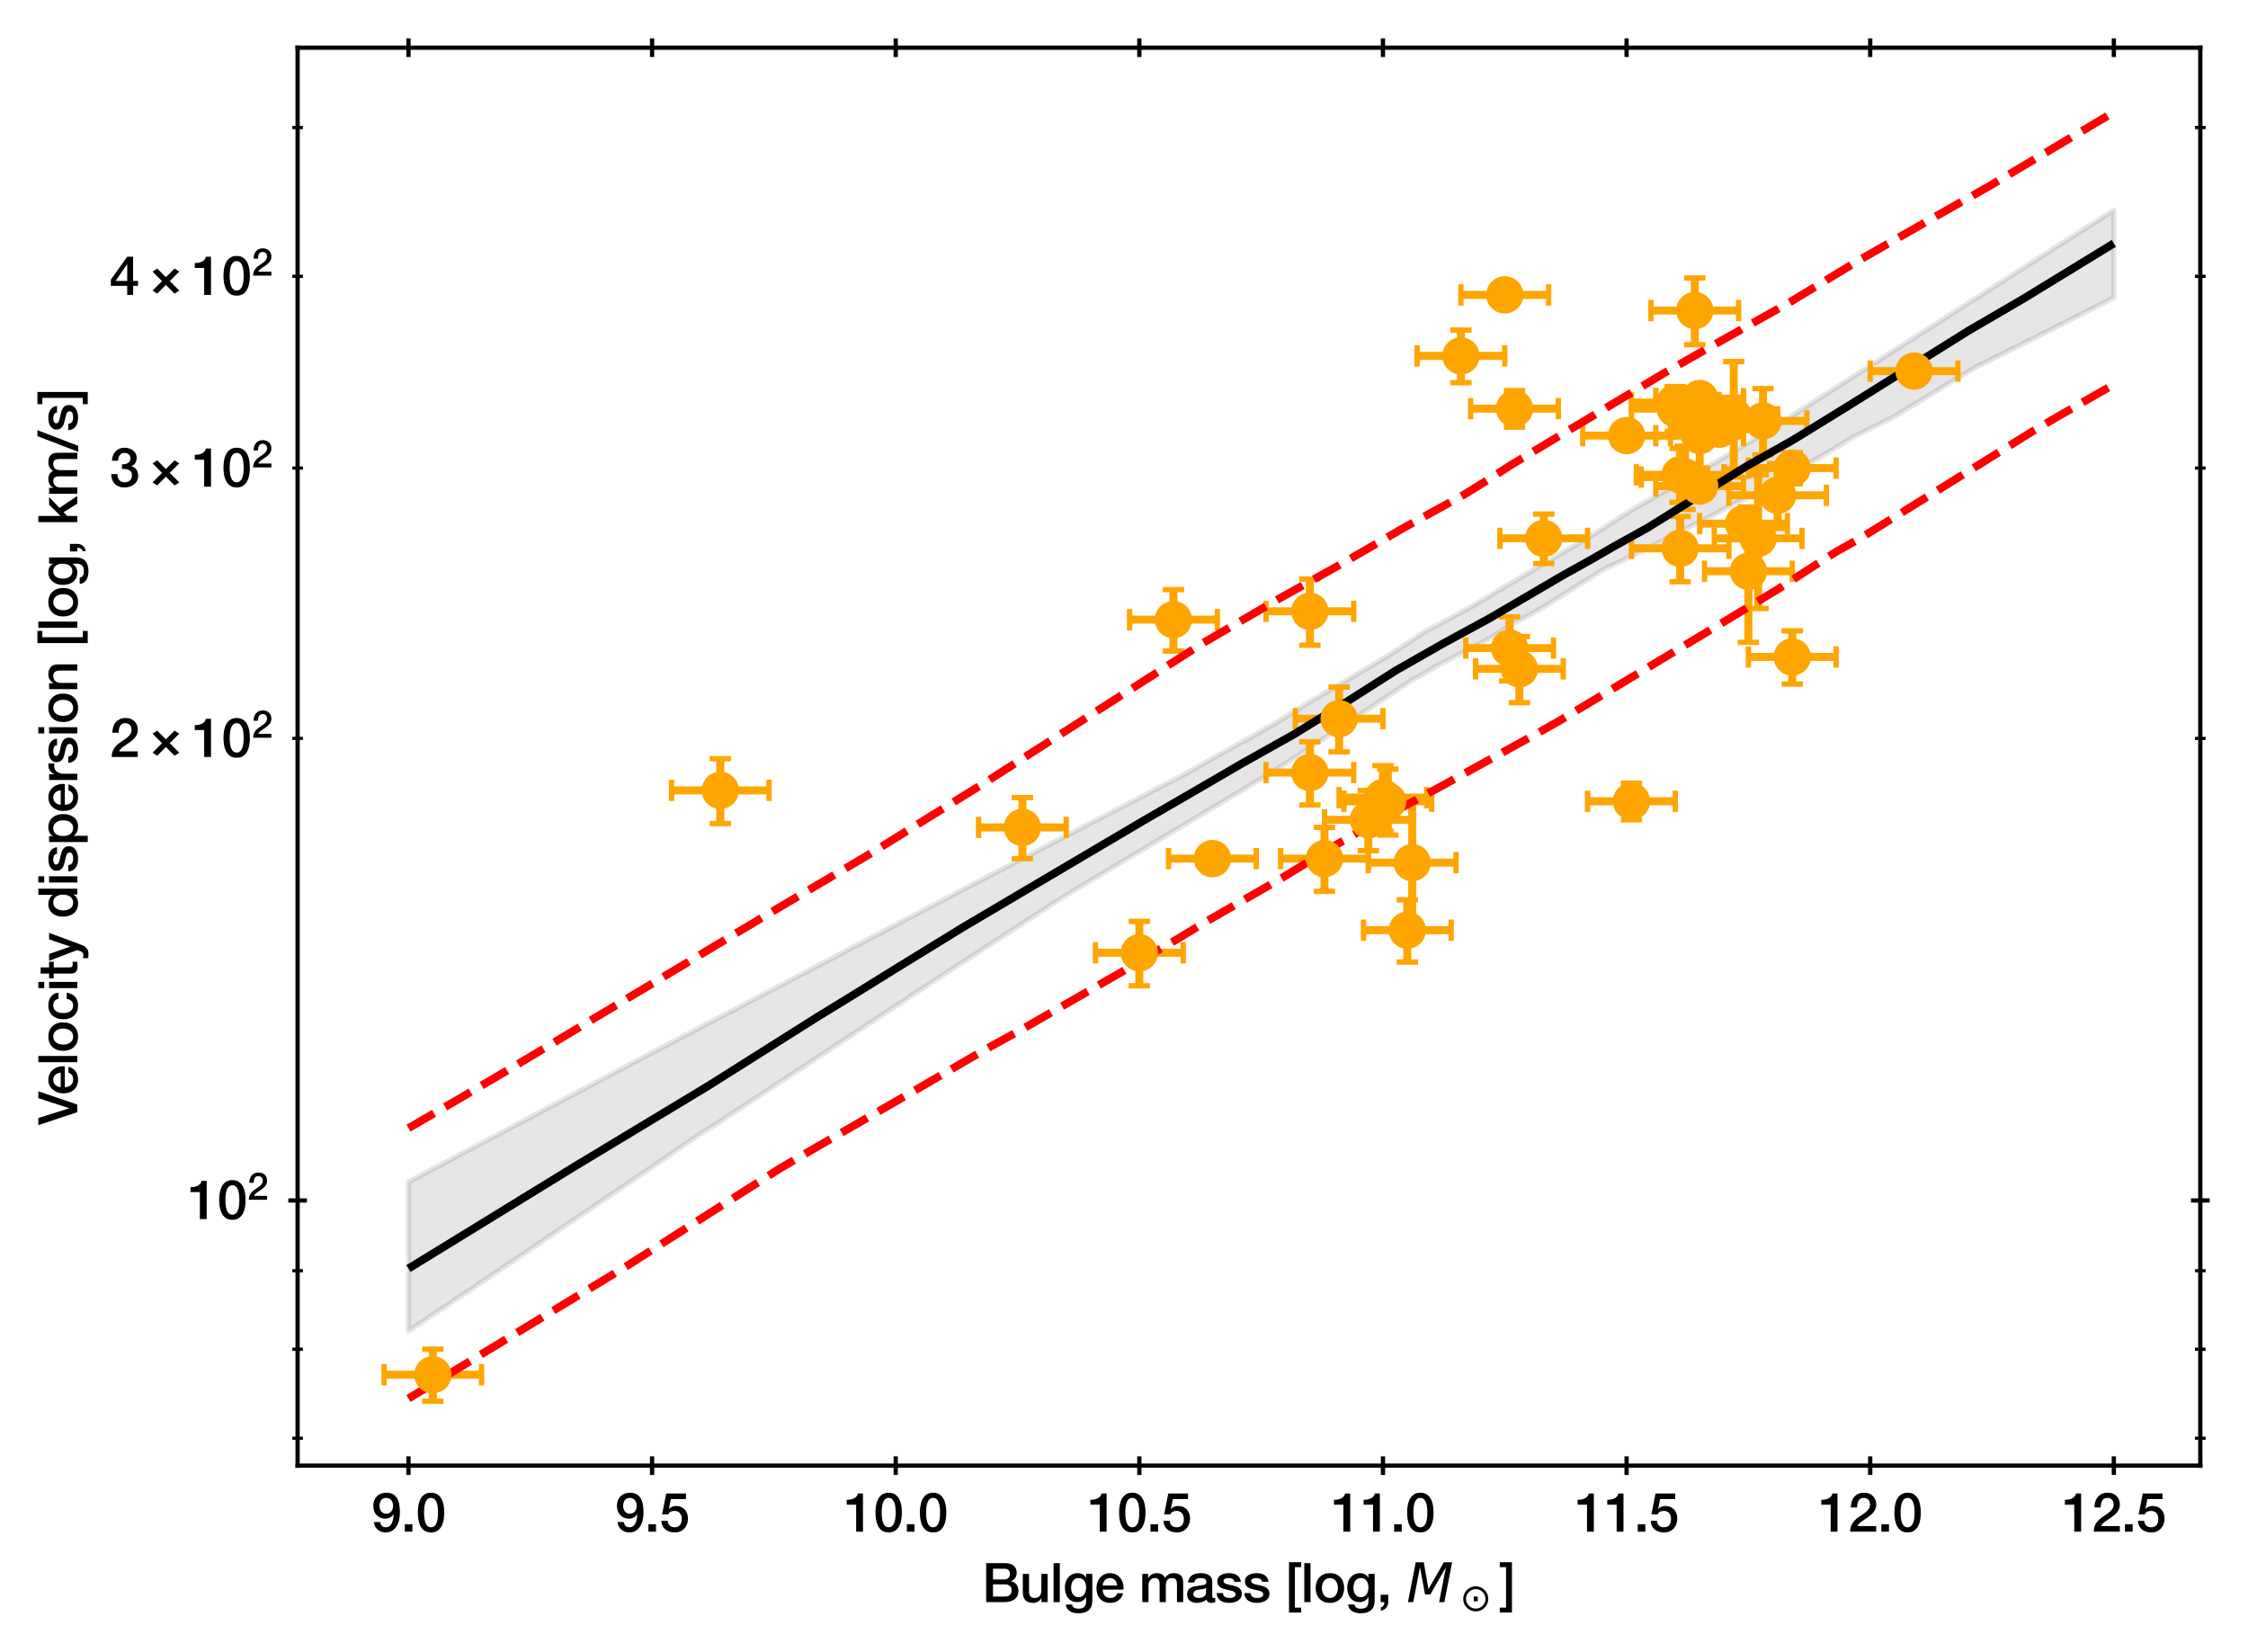 <?xml version="1.0" encoding="utf-8" standalone="no"?>
<!DOCTYPE svg PUBLIC "-//W3C//DTD SVG 1.1//EN"
  "http://www.w3.org/Graphics/SVG/1.1/DTD/svg11.dtd">
<svg xmlns:xlink="http://www.w3.org/1999/xlink" width="421.929pt" height="310.062pt" viewBox="0 0 421.929 310.062" xmlns="http://www.w3.org/2000/svg" version="1.1">
 <defs>
  <style type="text/css">*{stroke-linejoin: round; stroke-linecap: butt}</style>
 </defs>
 <g id="figure_1">
  <g id="patch_1">
   <path d="M 0 310.062 
L 421.929 310.062 
L 421.929 0 
L 0 0 
z
" style="fill: #ffffff"/>
  </g>
  <g id="axes_1">
   <g id="patch_2">
    <path d="M 55.859 275.062 
L 412.979 275.062 
L 412.979 8.95 
L 55.859 8.95 
z
" style="fill: #ffffff"/>
   </g>
   <g id="PolyCollection_1">
    <defs>
     <path id="m5bff75cb32" d="M 76.665 -88.24 
L 76.665 -60.286 
L 77.467 -60.82 
L 78.269 -61.355 
L 79.071 -61.889 
L 79.874 -62.423 
L 80.676 -62.958 
L 81.478 -63.492 
L 82.28 -64.027 
L 83.082 -64.561 
L 83.885 -65.095 
L 84.687 -65.63 
L 85.489 -66.164 
L 86.291 -66.699 
L 87.093 -67.233 
L 87.896 -67.768 
L 88.698 -68.302 
L 89.5 -68.836 
L 90.302 -69.374 
L 91.104 -69.916 
L 91.907 -70.458 
L 92.709 -70.999 
L 93.511 -71.541 
L 94.313 -72.083 
L 95.116 -72.625 
L 95.918 -73.166 
L 96.72 -73.708 
L 97.522 -74.25 
L 98.324 -74.792 
L 99.127 -75.333 
L 99.929 -75.875 
L 100.731 -76.417 
L 101.533 -76.958 
L 102.335 -77.5 
L 103.138 -78.042 
L 103.94 -78.584 
L 104.742 -79.125 
L 105.544 -79.667 
L 106.346 -80.209 
L 107.149 -80.751 
L 107.951 -81.292 
L 108.753 -81.834 
L 109.555 -82.376 
L 110.358 -82.918 
L 111.16 -83.459 
L 111.962 -84.001 
L 112.764 -84.543 
L 113.566 -85.085 
L 114.369 -85.626 
L 115.171 -86.168 
L 115.973 -86.71 
L 116.775 -87.251 
L 117.577 -87.793 
L 118.38 -88.335 
L 119.182 -88.877 
L 119.984 -89.418 
L 120.786 -89.96 
L 121.588 -90.509 
L 122.391 -91.061 
L 123.193 -91.613 
L 123.995 -92.166 
L 124.797 -92.718 
L 125.6 -93.27 
L 126.402 -93.822 
L 127.204 -94.374 
L 128.006 -94.926 
L 128.808 -95.478 
L 129.611 -96.03 
L 130.413 -96.582 
L 131.215 -97.132 
L 132.017 -97.629 
L 132.819 -98.125 
L 133.622 -98.622 
L 134.424 -99.119 
L 135.226 -99.638 
L 136.028 -100.165 
L 136.83 -100.693 
L 137.633 -101.22 
L 138.435 -101.747 
L 139.237 -102.274 
L 140.039 -102.801 
L 140.842 -103.329 
L 141.644 -103.856 
L 142.446 -104.383 
L 143.248 -104.91 
L 144.05 -105.437 
L 144.853 -105.965 
L 145.655 -106.492 
L 146.457 -107.019 
L 147.259 -107.546 
L 148.061 -108.074 
L 148.864 -108.601 
L 149.666 -109.128 
L 150.468 -109.655 
L 151.27 -110.183 
L 152.072 -110.71 
L 152.875 -111.237 
L 153.677 -111.764 
L 154.479 -112.292 
L 155.281 -112.819 
L 156.084 -113.346 
L 156.886 -113.873 
L 157.688 -114.401 
L 158.49 -114.928 
L 159.292 -115.455 
L 160.095 -115.983 
L 160.897 -116.51 
L 161.699 -117.037 
L 162.501 -117.564 
L 163.303 -118.092 
L 164.106 -118.619 
L 164.908 -119.146 
L 165.71 -119.674 
L 166.512 -120.201 
L 167.314 -120.728 
L 168.117 -121.256 
L 168.919 -121.783 
L 169.721 -122.31 
L 170.523 -122.838 
L 171.326 -123.365 
L 172.128 -123.892 
L 172.93 -124.42 
L 173.732 -124.953 
L 174.534 -125.488 
L 175.337 -126.019 
L 176.139 -126.538 
L 176.941 -127.058 
L 177.743 -127.578 
L 178.545 -128.098 
L 179.348 -128.618 
L 180.15 -129.138 
L 180.952 -129.657 
L 181.754 -130.177 
L 182.556 -130.697 
L 183.359 -131.217 
L 184.161 -131.737 
L 184.963 -132.256 
L 185.765 -132.776 
L 186.568 -133.296 
L 187.37 -133.816 
L 188.172 -134.336 
L 188.974 -134.856 
L 189.776 -135.375 
L 190.579 -135.895 
L 191.381 -136.415 
L 192.183 -136.935 
L 192.985 -137.455 
L 193.787 -137.974 
L 194.59 -138.494 
L 195.392 -139.014 
L 196.194 -139.534 
L 196.996 -140.054 
L 197.798 -140.574 
L 198.601 -141.093 
L 199.403 -141.613 
L 200.205 -142.122 
L 201.007 -142.601 
L 201.81 -143.079 
L 202.612 -143.558 
L 203.414 -144.037 
L 204.216 -144.515 
L 205.018 -144.994 
L 205.821 -145.472 
L 206.623 -145.951 
L 207.425 -146.429 
L 208.227 -146.908 
L 209.029 -147.387 
L 209.832 -147.865 
L 210.634 -148.344 
L 211.436 -148.822 
L 212.238 -149.301 
L 213.04 -149.78 
L 213.843 -150.258 
L 214.645 -150.737 
L 215.447 -151.216 
L 216.249 -151.694 
L 217.052 -152.173 
L 217.854 -152.651 
L 218.656 -153.13 
L 219.458 -153.609 
L 220.26 -154.087 
L 221.063 -154.566 
L 221.865 -155.045 
L 222.667 -155.523 
L 223.469 -156.002 
L 224.271 -156.481 
L 225.074 -156.959 
L 225.876 -157.438 
L 226.678 -157.917 
L 227.48 -158.395 
L 228.282 -158.874 
L 229.085 -159.353 
L 229.887 -159.831 
L 230.689 -160.31 
L 231.491 -160.789 
L 232.294 -161.267 
L 233.096 -161.746 
L 233.898 -162.225 
L 234.7 -162.704 
L 235.502 -163.182 
L 236.305 -163.661 
L 237.107 -164.14 
L 237.909 -164.618 
L 238.711 -165.11 
L 239.513 -165.619 
L 240.316 -166.138 
L 241.118 -166.661 
L 241.92 -167.184 
L 242.722 -167.707 
L 243.524 -168.23 
L 244.327 -168.753 
L 245.129 -169.277 
L 245.931 -169.803 
L 246.733 -170.333 
L 247.536 -170.864 
L 248.338 -171.394 
L 249.14 -171.925 
L 249.942 -172.455 
L 250.744 -172.986 
L 251.547 -173.516 
L 252.349 -174.047 
L 253.151 -174.577 
L 253.953 -175.108 
L 254.755 -175.638 
L 255.558 -176.169 
L 256.36 -176.699 
L 257.162 -177.23 
L 257.964 -177.76 
L 258.766 -178.291 
L 259.569 -178.821 
L 260.371 -179.351 
L 261.173 -179.882 
L 261.975 -180.412 
L 262.778 -180.943 
L 263.58 -181.473 
L 264.382 -182.004 
L 265.184 -182.497 
L 265.986 -182.932 
L 266.789 -183.366 
L 267.591 -183.838 
L 268.393 -184.336 
L 269.195 -184.834 
L 269.997 -185.282 
L 270.8 -185.694 
L 271.602 -186.105 
L 272.404 -186.517 
L 273.206 -186.928 
L 274.008 -187.34 
L 274.811 -187.751 
L 275.613 -188.163 
L 276.415 -188.574 
L 277.217 -188.985 
L 278.02 -189.409 
L 278.822 -189.844 
L 279.624 -190.279 
L 280.426 -190.754 
L 281.228 -191.255 
L 282.031 -191.757 
L 282.833 -192.258 
L 283.635 -192.759 
L 284.437 -193.26 
L 285.239 -193.685 
L 286.042 -194.123 
L 286.844 -194.562 
L 287.646 -195 
L 288.448 -195.439 
L 289.25 -195.878 
L 290.053 -196.359 
L 290.855 -196.862 
L 291.657 -197.365 
L 292.459 -197.869 
L 293.262 -198.372 
L 294.064 -198.875 
L 294.866 -199.379 
L 295.668 -199.882 
L 296.47 -200.385 
L 297.273 -200.889 
L 298.075 -201.392 
L 298.877 -201.896 
L 299.679 -202.399 
L 300.481 -202.903 
L 301.284 -203.326 
L 302.086 -203.718 
L 302.888 -204.111 
L 303.69 -204.504 
L 304.492 -204.896 
L 305.295 -205.289 
L 306.097 -205.682 
L 306.899 -206.074 
L 307.701 -206.467 
L 308.504 -206.86 
L 309.306 -207.252 
L 310.108 -207.652 
L 310.91 -208.056 
L 311.712 -208.459 
L 312.515 -208.863 
L 313.317 -209.266 
L 314.119 -209.67 
L 314.921 -210.073 
L 315.723 -210.477 
L 316.526 -210.88 
L 317.328 -211.284 
L 318.13 -211.687 
L 318.932 -212.091 
L 319.734 -212.495 
L 320.537 -212.898 
L 321.339 -213.302 
L 322.141 -213.73 
L 322.943 -214.18 
L 323.746 -214.631 
L 324.548 -215.048 
L 325.35 -215.433 
L 326.152 -215.818 
L 326.954 -216.203 
L 327.757 -216.589 
L 328.559 -216.974 
L 329.361 -217.359 
L 330.163 -217.761 
L 330.965 -218.166 
L 331.768 -218.604 
L 332.57 -219.068 
L 333.372 -219.533 
L 334.174 -219.998 
L 334.976 -220.463 
L 335.779 -220.927 
L 336.581 -221.392 
L 337.383 -221.857 
L 338.185 -222.322 
L 338.988 -222.787 
L 339.79 -223.252 
L 340.592 -223.716 
L 341.394 -224.181 
L 342.196 -224.646 
L 342.999 -225.111 
L 343.801 -225.576 
L 344.603 -226.068 
L 345.405 -226.56 
L 346.207 -227.053 
L 347.01 -227.545 
L 347.812 -228.033 
L 348.614 -228.431 
L 349.416 -228.828 
L 350.218 -229.226 
L 351.021 -229.624 
L 351.823 -230.022 
L 352.625 -230.42 
L 353.427 -230.817 
L 354.229 -231.215 
L 355.032 -231.613 
L 355.834 -232.075 
L 356.636 -232.561 
L 357.438 -233.048 
L 358.241 -233.534 
L 359.043 -234.021 
L 359.845 -234.507 
L 360.647 -234.993 
L 361.449 -235.48 
L 362.252 -235.967 
L 363.054 -236.453 
L 363.856 -236.94 
L 364.658 -237.426 
L 365.46 -237.913 
L 366.263 -238.4 
L 367.065 -238.886 
L 367.867 -239.373 
L 368.669 -239.86 
L 369.471 -240.347 
L 370.274 -240.833 
L 371.076 -241.276 
L 371.878 -241.674 
L 372.68 -242.072 
L 373.483 -242.471 
L 374.285 -242.869 
L 375.087 -243.267 
L 375.889 -243.666 
L 376.691 -244.064 
L 377.494 -244.462 
L 378.296 -244.861 
L 379.098 -245.259 
L 379.9 -245.657 
L 380.702 -246.056 
L 381.505 -246.454 
L 382.307 -246.853 
L 383.109 -247.261 
L 383.911 -247.67 
L 384.713 -248.078 
L 385.516 -248.486 
L 386.318 -248.894 
L 387.12 -249.303 
L 387.922 -249.711 
L 388.725 -250.119 
L 389.527 -250.528 
L 390.329 -250.936 
L 391.131 -251.344 
L 391.933 -251.753 
L 392.736 -252.161 
L 393.538 -252.569 
L 394.34 -252.978 
L 395.142 -253.386 
L 395.944 -253.794 
L 396.747 -254.203 
L 396.747 -270.608 
L 396.747 -270.608 
L 395.944 -270.096 
L 395.142 -269.584 
L 394.34 -269.072 
L 393.538 -268.559 
L 392.736 -268.047 
L 391.933 -267.535 
L 391.131 -267.023 
L 390.329 -266.51 
L 389.527 -265.998 
L 388.725 -265.486 
L 387.922 -264.974 
L 387.12 -264.461 
L 386.318 -263.949 
L 385.516 -263.437 
L 384.713 -262.925 
L 383.911 -262.412 
L 383.109 -261.9 
L 382.307 -261.388 
L 381.505 -260.876 
L 380.702 -260.363 
L 379.9 -259.851 
L 379.098 -259.339 
L 378.296 -258.827 
L 377.494 -258.314 
L 376.691 -257.802 
L 375.889 -257.29 
L 375.087 -256.778 
L 374.285 -256.265 
L 373.483 -255.753 
L 372.68 -255.241 
L 371.878 -254.729 
L 371.076 -254.216 
L 370.274 -253.704 
L 369.471 -253.192 
L 368.669 -252.68 
L 367.867 -252.168 
L 367.065 -251.655 
L 366.263 -251.143 
L 365.46 -250.631 
L 364.658 -250.119 
L 363.856 -249.606 
L 363.054 -249.094 
L 362.252 -248.582 
L 361.449 -248.07 
L 360.647 -247.557 
L 359.845 -247.045 
L 359.043 -246.533 
L 358.241 -246.021 
L 357.438 -245.509 
L 356.636 -244.996 
L 355.834 -244.484 
L 355.032 -243.972 
L 354.229 -243.46 
L 353.427 -242.948 
L 352.625 -242.435 
L 351.823 -241.923 
L 351.021 -241.411 
L 350.218 -240.899 
L 349.416 -240.386 
L 348.614 -239.874 
L 347.812 -239.362 
L 347.01 -238.85 
L 346.207 -238.338 
L 345.405 -237.825 
L 344.603 -237.313 
L 343.801 -236.801 
L 342.999 -236.289 
L 342.196 -235.777 
L 341.394 -235.264 
L 340.592 -234.752 
L 339.79 -234.24 
L 338.988 -233.728 
L 338.185 -233.216 
L 337.383 -232.703 
L 336.581 -232.191 
L 335.779 -231.679 
L 334.976 -231.167 
L 334.174 -230.655 
L 333.372 -230.142 
L 332.57 -229.63 
L 331.768 -229.118 
L 330.965 -228.639 
L 330.163 -228.164 
L 329.361 -227.69 
L 328.559 -227.215 
L 327.757 -226.741 
L 326.954 -226.267 
L 326.152 -225.792 
L 325.35 -225.318 
L 324.548 -224.844 
L 323.746 -224.369 
L 322.943 -223.895 
L 322.141 -223.418 
L 321.339 -222.934 
L 320.537 -222.449 
L 319.734 -221.965 
L 318.932 -221.5 
L 318.13 -221.048 
L 317.328 -220.595 
L 316.526 -220.143 
L 315.723 -219.691 
L 314.921 -219.239 
L 314.119 -218.787 
L 313.317 -218.335 
L 312.515 -217.883 
L 311.712 -217.431 
L 310.91 -216.979 
L 310.108 -216.527 
L 309.306 -216.075 
L 308.504 -215.623 
L 307.701 -215.171 
L 306.899 -214.719 
L 306.097 -214.258 
L 305.295 -213.743 
L 304.492 -213.227 
L 303.69 -212.712 
L 302.888 -212.197 
L 302.086 -211.681 
L 301.284 -211.166 
L 300.481 -210.651 
L 299.679 -210.135 
L 298.877 -209.62 
L 298.075 -209.122 
L 297.273 -208.66 
L 296.47 -208.199 
L 295.668 -207.737 
L 294.866 -207.276 
L 294.064 -206.814 
L 293.262 -206.344 
L 292.459 -205.87 
L 291.657 -205.395 
L 290.855 -204.921 
L 290.053 -204.446 
L 289.25 -203.972 
L 288.448 -203.498 
L 287.646 -203.023 
L 286.844 -202.549 
L 286.042 -202.072 
L 285.239 -201.595 
L 284.437 -201.119 
L 283.635 -200.642 
L 282.833 -200.165 
L 282.031 -199.688 
L 281.228 -199.212 
L 280.426 -198.735 
L 279.624 -198.258 
L 278.822 -197.781 
L 278.02 -197.305 
L 277.217 -196.828 
L 276.415 -196.351 
L 275.613 -195.893 
L 274.811 -195.459 
L 274.008 -195.026 
L 273.206 -194.592 
L 272.404 -194.158 
L 271.602 -193.725 
L 270.8 -193.291 
L 269.997 -192.857 
L 269.195 -192.421 
L 268.393 -192.026 
L 267.591 -191.614 
L 266.789 -191.11 
L 265.986 -190.568 
L 265.184 -190.026 
L 264.382 -189.483 
L 263.58 -188.941 
L 262.778 -188.432 
L 261.975 -187.932 
L 261.173 -187.432 
L 260.371 -186.932 
L 259.569 -186.432 
L 258.766 -185.948 
L 257.964 -185.473 
L 257.162 -184.999 
L 256.36 -184.525 
L 255.558 -184.05 
L 254.755 -183.576 
L 253.953 -183.102 
L 253.151 -182.627 
L 252.349 -182.153 
L 251.547 -181.679 
L 250.744 -181.205 
L 249.942 -180.73 
L 249.14 -180.256 
L 248.338 -179.782 
L 247.536 -179.307 
L 246.733 -178.877 
L 245.931 -178.408 
L 245.129 -177.912 
L 244.327 -177.417 
L 243.524 -176.915 
L 242.722 -176.406 
L 241.92 -175.897 
L 241.118 -175.388 
L 240.316 -174.881 
L 239.513 -174.412 
L 238.711 -173.943 
L 237.909 -173.498 
L 237.107 -173.04 
L 236.305 -172.58 
L 235.502 -172.116 
L 234.7 -171.652 
L 233.898 -171.187 
L 233.096 -170.78 
L 232.294 -170.364 
L 231.491 -169.912 
L 230.689 -169.459 
L 229.887 -169.006 
L 229.085 -168.554 
L 228.282 -168.101 
L 227.48 -167.649 
L 226.678 -167.196 
L 225.876 -166.743 
L 225.074 -166.291 
L 224.271 -165.838 
L 223.469 -165.386 
L 222.667 -164.933 
L 221.865 -164.494 
L 221.063 -164.077 
L 220.26 -163.66 
L 219.458 -163.243 
L 218.656 -162.826 
L 217.854 -162.41 
L 217.052 -161.993 
L 216.249 -161.576 
L 215.447 -161.159 
L 214.645 -160.742 
L 213.843 -160.325 
L 213.04 -159.908 
L 212.238 -159.492 
L 211.436 -159.075 
L 210.634 -158.658 
L 209.832 -158.241 
L 209.029 -157.824 
L 208.227 -157.408 
L 207.425 -156.991 
L 206.623 -156.574 
L 205.821 -156.157 
L 205.018 -155.74 
L 204.216 -155.323 
L 203.414 -154.907 
L 202.612 -154.49 
L 201.81 -154.073 
L 201.007 -153.656 
L 200.205 -153.239 
L 199.403 -152.823 
L 198.601 -152.406 
L 197.798 -151.989 
L 196.996 -151.572 
L 196.194 -151.155 
L 195.392 -150.739 
L 194.59 -150.322 
L 193.787 -149.905 
L 192.985 -149.488 
L 192.183 -149.071 
L 191.381 -148.655 
L 190.579 -148.238 
L 189.776 -147.821 
L 188.974 -147.404 
L 188.172 -146.988 
L 187.37 -146.571 
L 186.568 -146.154 
L 185.765 -145.737 
L 184.963 -145.32 
L 184.161 -144.902 
L 183.359 -144.481 
L 182.556 -144.06 
L 181.754 -143.639 
L 180.952 -143.218 
L 180.15 -142.797 
L 179.348 -142.376 
L 178.545 -141.955 
L 177.743 -141.534 
L 176.941 -141.113 
L 176.139 -140.692 
L 175.337 -140.271 
L 174.534 -139.85 
L 173.732 -139.43 
L 172.93 -139.009 
L 172.128 -138.588 
L 171.326 -138.167 
L 170.523 -137.746 
L 169.721 -137.325 
L 168.919 -136.904 
L 168.117 -136.483 
L 167.314 -136.062 
L 166.512 -135.641 
L 165.71 -135.22 
L 164.908 -134.799 
L 164.106 -134.378 
L 163.303 -133.957 
L 162.501 -133.536 
L 161.699 -133.115 
L 160.897 -132.694 
L 160.095 -132.273 
L 159.292 -131.853 
L 158.49 -131.432 
L 157.688 -131.011 
L 156.886 -130.59 
L 156.084 -130.169 
L 155.281 -129.748 
L 154.479 -129.327 
L 153.677 -128.906 
L 152.875 -128.485 
L 152.072 -128.064 
L 151.27 -127.643 
L 150.468 -127.222 
L 149.666 -126.801 
L 148.864 -126.38 
L 148.061 -125.959 
L 147.259 -125.539 
L 146.457 -125.118 
L 145.655 -124.697 
L 144.853 -124.276 
L 144.05 -123.855 
L 143.248 -123.434 
L 142.446 -123.013 
L 141.644 -122.592 
L 140.842 -122.171 
L 140.039 -121.75 
L 139.237 -121.329 
L 138.435 -120.908 
L 137.633 -120.487 
L 136.83 -120.066 
L 136.028 -119.646 
L 135.226 -119.225 
L 134.424 -118.804 
L 133.622 -118.383 
L 132.819 -117.962 
L 132.017 -117.541 
L 131.215 -117.12 
L 130.413 -116.699 
L 129.611 -116.278 
L 128.808 -115.857 
L 128.006 -115.436 
L 127.204 -115.015 
L 126.402 -114.594 
L 125.6 -114.174 
L 124.797 -113.753 
L 123.995 -113.332 
L 123.193 -112.911 
L 122.391 -112.49 
L 121.588 -112.069 
L 120.786 -111.648 
L 119.984 -111.227 
L 119.182 -110.806 
L 118.38 -110.381 
L 117.577 -109.955 
L 116.775 -109.53 
L 115.973 -109.104 
L 115.171 -108.678 
L 114.369 -108.252 
L 113.566 -107.827 
L 112.764 -107.401 
L 111.962 -106.975 
L 111.16 -106.549 
L 110.358 -106.123 
L 109.555 -105.698 
L 108.753 -105.272 
L 107.951 -104.846 
L 107.149 -104.42 
L 106.346 -103.994 
L 105.544 -103.569 
L 104.742 -103.143 
L 103.94 -102.717 
L 103.138 -102.291 
L 102.335 -101.865 
L 101.533 -101.44 
L 100.731 -101.014 
L 99.929 -100.588 
L 99.127 -100.162 
L 98.324 -99.736 
L 97.522 -99.311 
L 96.72 -98.885 
L 95.918 -98.459 
L 95.116 -98.033 
L 94.313 -97.607 
L 93.511 -97.182 
L 92.709 -96.756 
L 91.907 -96.33 
L 91.104 -95.904 
L 90.302 -95.479 
L 89.5 -95.053 
L 88.698 -94.627 
L 87.896 -94.201 
L 87.093 -93.775 
L 86.291 -93.35 
L 85.489 -92.924 
L 84.687 -92.498 
L 83.885 -92.072 
L 83.082 -91.646 
L 82.28 -91.221 
L 81.478 -90.795 
L 80.676 -90.369 
L 79.874 -89.943 
L 79.071 -89.517 
L 78.269 -89.092 
L 77.467 -88.666 
L 76.665 -88.24 
z
" style="stroke: #000000; stroke-opacity: 0.1"/>
    </defs>
    <g clip-path="url(#p1f6802c745)">
     <use xlink:href="#m5bff75cb32" x="0" y="310.062" style="fill-opacity: 0.1; stroke: #000000; stroke-opacity: 0.1"/>
    </g>
   </g>
   <g id="matplotlib.axis_1">
    <g id="xtick_1">
     <g id="line2d_1">
      <defs>
       <path id="m54a96a0211" d="M 0 1.75 
L 0 -1.75 
" style="stroke: #000000; stroke-width: 0.8"/>
      </defs>
      <g>
       <use xlink:href="#m54a96a0211" x="76.665" y="275.062" style="stroke: #000000; stroke-width: 0.8"/>
      </g>
     </g>
     <g id="line2d_2">
      <g>
       <use xlink:href="#m54a96a0211" x="76.665" y="8.95" style="stroke: #000000; stroke-width: 0.8"/>
      </g>
     </g>
     <g id="text_1">
      <!-- 9.0 -->
      <g transform="translate(69.715 287.453) scale(0.1 -0.1)">
       <defs>
        <path id="HelveticaNeue-Medium-39" d="M 1030 1133 
Q 1056 858 1225 688 
Q 1395 518 1683 518 
Q 1978 518 2154 675 
Q 2330 832 2426 1065 
Q 2522 1299 2557 1564 
Q 2592 1830 2611 2054 
L 2598 2067 
Q 2451 1805 2195 1667 
Q 1939 1530 1632 1530 
Q 1312 1530 1053 1638 
Q 794 1747 608 1942 
Q 422 2138 320 2416 
Q 218 2694 218 3040 
Q 218 3366 320 3644 
Q 422 3923 620 4131 
Q 819 4339 1107 4454 
Q 1395 4570 1760 4570 
Q 2234 4570 2541 4387 
Q 2848 4205 3024 3888 
Q 3200 3571 3270 3142 
Q 3341 2714 3341 2227 
Q 3341 1824 3254 1414 
Q 3168 1005 2969 669 
Q 2771 333 2448 121 
Q 2125 -90 1651 -90 
Q 1382 -90 1145 0 
Q 909 90 726 250 
Q 544 410 429 634 
Q 314 858 301 1133 
L 1030 1133 
z
M 1728 3962 
Q 1530 3962 1382 3888 
Q 1235 3814 1139 3686 
Q 1043 3558 995 3392 
Q 947 3226 947 3046 
Q 947 2861 995 2691 
Q 1043 2522 1139 2394 
Q 1235 2266 1382 2186 
Q 1530 2106 1728 2106 
Q 1933 2106 2086 2182 
Q 2240 2259 2339 2390 
Q 2438 2522 2489 2691 
Q 2541 2861 2541 3046 
Q 2541 3226 2489 3392 
Q 2438 3558 2339 3683 
Q 2240 3808 2086 3885 
Q 1933 3962 1728 3962 
z
" transform="scale(0.016)"/>
        <path id="HelveticaNeue-Medium-2e" d="M 442 864 
L 1331 864 
L 1331 0 
L 442 0 
L 442 864 
z
" transform="scale(0.016)"/>
        <path id="HelveticaNeue-Medium-30" d="M 1779 4570 
Q 2259 4570 2563 4349 
Q 2867 4128 3036 3785 
Q 3206 3443 3267 3033 
Q 3328 2624 3328 2240 
Q 3328 1856 3267 1446 
Q 3206 1037 3036 694 
Q 2867 352 2563 131 
Q 2259 -90 1779 -90 
Q 1299 -90 995 131 
Q 691 352 521 694 
Q 352 1037 291 1446 
Q 230 1856 230 2240 
Q 230 2624 291 3033 
Q 352 3443 521 3785 
Q 691 4128 995 4349 
Q 1299 4570 1779 4570 
z
M 1779 518 
Q 2016 518 2176 656 
Q 2336 794 2429 1027 
Q 2522 1261 2560 1574 
Q 2598 1888 2598 2240 
Q 2598 2592 2560 2902 
Q 2522 3213 2429 3449 
Q 2336 3686 2176 3824 
Q 2016 3962 1779 3962 
Q 1536 3962 1379 3824 
Q 1222 3686 1129 3449 
Q 1037 3213 998 2902 
Q 960 2592 960 2240 
Q 960 1888 998 1574 
Q 1037 1261 1129 1027 
Q 1222 794 1379 656 
Q 1536 518 1779 518 
z
" transform="scale(0.016)"/>
       </defs>
       <use xlink:href="#HelveticaNeue-Medium-39"/>
       <use xlink:href="#HelveticaNeue-Medium-2e" x="55.6"/>
       <use xlink:href="#HelveticaNeue-Medium-30" x="83.4"/>
      </g>
     </g>
    </g>
    <g id="xtick_2">
     <g id="line2d_3">
      <g>
       <use xlink:href="#m54a96a0211" x="122.391" y="275.062" style="stroke: #000000; stroke-width: 0.8"/>
      </g>
     </g>
     <g id="line2d_4">
      <g>
       <use xlink:href="#m54a96a0211" x="122.391" y="8.95" style="stroke: #000000; stroke-width: 0.8"/>
      </g>
     </g>
     <g id="text_2">
      <!-- 9.5 -->
      <g transform="translate(115.441 287.453) scale(0.1 -0.1)">
       <defs>
        <path id="HelveticaNeue-Medium-35" d="M 787 4480 
L 3104 4480 
L 3104 3827 
L 1331 3827 
L 1101 2688 
L 1114 2675 
Q 1261 2842 1488 2928 
Q 1715 3014 1939 3014 
Q 2272 3014 2534 2902 
Q 2797 2790 2976 2588 
Q 3155 2387 3248 2112 
Q 3341 1837 3341 1517 
Q 3341 1248 3254 963 
Q 3168 678 2979 444 
Q 2790 211 2496 60 
Q 2202 -90 1792 -90 
Q 1466 -90 1187 -3 
Q 909 83 697 256 
Q 486 429 361 681 
Q 237 934 224 1274 
L 954 1274 
Q 986 909 1203 713 
Q 1421 518 1779 518 
Q 2010 518 2170 595 
Q 2330 672 2429 806 
Q 2528 941 2569 1120 
Q 2611 1299 2611 1504 
Q 2611 1690 2560 1859 
Q 2509 2029 2406 2157 
Q 2304 2285 2141 2361 
Q 1978 2438 1760 2438 
Q 1530 2438 1328 2352 
Q 1126 2266 1037 2029 
L 307 2029 
L 787 4480 
z
" transform="scale(0.016)"/>
       </defs>
       <use xlink:href="#HelveticaNeue-Medium-39"/>
       <use xlink:href="#HelveticaNeue-Medium-2e" x="55.6"/>
       <use xlink:href="#HelveticaNeue-Medium-35" x="83.4"/>
      </g>
     </g>
    </g>
    <g id="xtick_3">
     <g id="line2d_5">
      <g>
       <use xlink:href="#m54a96a0211" x="168.117" y="275.062" style="stroke: #000000; stroke-width: 0.8"/>
      </g>
     </g>
     <g id="line2d_6">
      <g>
       <use xlink:href="#m54a96a0211" x="168.117" y="8.95" style="stroke: #000000; stroke-width: 0.8"/>
      </g>
     </g>
     <g id="text_3">
      <!-- 10.0 -->
      <g transform="translate(158.388 287.453) scale(0.1 -0.1)">
       <defs>
        <path id="HelveticaNeue-Medium-31" d="M 339 3738 
Q 570 3738 787 3776 
Q 1005 3814 1181 3904 
Q 1357 3994 1481 4134 
Q 1606 4275 1645 4480 
L 2240 4480 
L 2240 0 
L 1440 0 
L 1440 3162 
L 339 3162 
L 339 3738 
z
" transform="scale(0.016)"/>
       </defs>
       <use xlink:href="#HelveticaNeue-Medium-31"/>
       <use xlink:href="#HelveticaNeue-Medium-30" x="55.6"/>
       <use xlink:href="#HelveticaNeue-Medium-2e" x="111.2"/>
       <use xlink:href="#HelveticaNeue-Medium-30" x="139"/>
      </g>
     </g>
    </g>
    <g id="xtick_4">
     <g id="line2d_7">
      <g>
       <use xlink:href="#m54a96a0211" x="213.843" y="275.062" style="stroke: #000000; stroke-width: 0.8"/>
      </g>
     </g>
     <g id="line2d_8">
      <g>
       <use xlink:href="#m54a96a0211" x="213.843" y="8.95" style="stroke: #000000; stroke-width: 0.8"/>
      </g>
     </g>
     <g id="text_4">
      <!-- 10.5 -->
      <g transform="translate(204.114 287.453) scale(0.1 -0.1)">
       <use xlink:href="#HelveticaNeue-Medium-31"/>
       <use xlink:href="#HelveticaNeue-Medium-30" x="55.6"/>
       <use xlink:href="#HelveticaNeue-Medium-2e" x="111.2"/>
       <use xlink:href="#HelveticaNeue-Medium-35" x="139"/>
      </g>
     </g>
    </g>
    <g id="xtick_5">
     <g id="line2d_9">
      <g>
       <use xlink:href="#m54a96a0211" x="259.569" y="275.062" style="stroke: #000000; stroke-width: 0.8"/>
      </g>
     </g>
     <g id="line2d_10">
      <g>
       <use xlink:href="#m54a96a0211" x="259.569" y="8.95" style="stroke: #000000; stroke-width: 0.8"/>
      </g>
     </g>
     <g id="text_5">
      <!-- 11.0 -->
      <g transform="translate(249.84 287.453) scale(0.1 -0.1)">
       <use xlink:href="#HelveticaNeue-Medium-31"/>
       <use xlink:href="#HelveticaNeue-Medium-31" x="55.6"/>
       <use xlink:href="#HelveticaNeue-Medium-2e" x="111.2"/>
       <use xlink:href="#HelveticaNeue-Medium-30" x="139"/>
      </g>
     </g>
    </g>
    <g id="xtick_6">
     <g id="line2d_11">
      <g>
       <use xlink:href="#m54a96a0211" x="305.295" y="275.062" style="stroke: #000000; stroke-width: 0.8"/>
      </g>
     </g>
     <g id="line2d_12">
      <g>
       <use xlink:href="#m54a96a0211" x="305.295" y="8.95" style="stroke: #000000; stroke-width: 0.8"/>
      </g>
     </g>
     <g id="text_6">
      <!-- 11.5 -->
      <g transform="translate(295.566 287.453) scale(0.1 -0.1)">
       <use xlink:href="#HelveticaNeue-Medium-31"/>
       <use xlink:href="#HelveticaNeue-Medium-31" x="55.6"/>
       <use xlink:href="#HelveticaNeue-Medium-2e" x="111.2"/>
       <use xlink:href="#HelveticaNeue-Medium-35" x="139"/>
      </g>
     </g>
    </g>
    <g id="xtick_7">
     <g id="line2d_13">
      <g>
       <use xlink:href="#m54a96a0211" x="351.021" y="275.062" style="stroke: #000000; stroke-width: 0.8"/>
      </g>
     </g>
     <g id="line2d_14">
      <g>
       <use xlink:href="#m54a96a0211" x="351.021" y="8.95" style="stroke: #000000; stroke-width: 0.8"/>
      </g>
     </g>
     <g id="text_7">
      <!-- 12.0 -->
      <g transform="translate(341.292 287.453) scale(0.1 -0.1)">
       <defs>
        <path id="HelveticaNeue-Medium-32" d="M 3309 0 
L 250 0 
Q 256 557 518 973 
Q 781 1389 1235 1696 
Q 1453 1856 1689 2006 
Q 1926 2157 2124 2329 
Q 2323 2502 2451 2704 
Q 2579 2906 2586 3168 
Q 2586 3290 2557 3427 
Q 2528 3565 2445 3683 
Q 2362 3802 2214 3882 
Q 2067 3962 1830 3962 
Q 1613 3962 1469 3875 
Q 1325 3789 1238 3638 
Q 1152 3488 1110 3283 
Q 1069 3078 1062 2842 
L 333 2842 
Q 333 3213 432 3529 
Q 531 3846 729 4076 
Q 928 4307 1213 4438 
Q 1498 4570 1875 4570 
Q 2285 4570 2560 4435 
Q 2835 4301 3004 4096 
Q 3174 3891 3244 3651 
Q 3315 3411 3315 3194 
Q 3315 2925 3232 2707 
Q 3149 2490 3008 2307 
Q 2867 2125 2688 1971 
Q 2509 1818 2317 1683 
Q 2125 1549 1933 1427 
Q 1741 1306 1577 1184 
Q 1414 1062 1292 931 
Q 1171 800 1126 653 
L 3309 653 
L 3309 0 
z
" transform="scale(0.016)"/>
       </defs>
       <use xlink:href="#HelveticaNeue-Medium-31"/>
       <use xlink:href="#HelveticaNeue-Medium-32" x="55.6"/>
       <use xlink:href="#HelveticaNeue-Medium-2e" x="111.2"/>
       <use xlink:href="#HelveticaNeue-Medium-30" x="139"/>
      </g>
     </g>
    </g>
    <g id="xtick_8">
     <g id="line2d_15">
      <g>
       <use xlink:href="#m54a96a0211" x="396.747" y="275.062" style="stroke: #000000; stroke-width: 0.8"/>
      </g>
     </g>
     <g id="line2d_16">
      <g>
       <use xlink:href="#m54a96a0211" x="396.747" y="8.95" style="stroke: #000000; stroke-width: 0.8"/>
      </g>
     </g>
     <g id="text_8">
      <!-- 12.5 -->
      <g transform="translate(387.018 287.453) scale(0.1 -0.1)">
       <use xlink:href="#HelveticaNeue-Medium-31"/>
       <use xlink:href="#HelveticaNeue-Medium-32" x="55.6"/>
       <use xlink:href="#HelveticaNeue-Medium-2e" x="111.2"/>
       <use xlink:href="#HelveticaNeue-Medium-35" x="139"/>
      </g>
     </g>
    </g>
    <g id="text_9">
     <!-- Bulge mass [log, $M_\odot$] -->
     <g transform="translate(184.319 300.762) scale(0.1 -0.1)">
      <defs>
       <path id="HelveticaNeue-Medium-42" d="M 1286 2656 
L 2592 2656 
Q 2880 2656 3072 2819 
Q 3264 2982 3264 3290 
Q 3264 3635 3091 3776 
Q 2918 3917 2592 3917 
L 1286 3917 
L 1286 2656 
z
M 486 4570 
L 2707 4570 
Q 3322 4570 3693 4288 
Q 4064 4006 4064 3437 
Q 4064 3091 3894 2844 
Q 3725 2598 3411 2464 
L 3411 2451 
Q 3834 2362 4051 2051 
Q 4269 1741 4269 1274 
Q 4269 1005 4173 771 
Q 4077 538 3872 368 
Q 3667 198 3347 99 
Q 3027 0 2586 0 
L 486 0 
L 486 4570 
z
M 1286 653 
L 2701 653 
Q 3066 653 3267 841 
Q 3469 1030 3469 1376 
Q 3469 1715 3267 1897 
Q 3066 2080 2701 2080 
L 1286 2080 
L 1286 653 
z
" transform="scale(0.016)"/>
       <path id="HelveticaNeue-Medium-75" d="M 3290 0 
L 2573 0 
L 2573 461 
L 2560 461 
Q 2426 211 2160 60 
Q 1894 -90 1619 -90 
Q 966 -90 675 233 
Q 384 557 384 1210 
L 384 3309 
L 1114 3309 
L 1114 1280 
Q 1114 845 1280 665 
Q 1446 486 1747 486 
Q 1978 486 2131 556 
Q 2285 627 2381 745 
Q 2477 864 2518 1030 
Q 2560 1197 2560 1389 
L 2560 3309 
L 3290 3309 
L 3290 0 
z
" transform="scale(0.016)"/>
       <path id="HelveticaNeue-Medium-6c" d="M 403 4570 
L 1133 4570 
L 1133 0 
L 403 0 
L 403 4570 
z
" transform="scale(0.016)"/>
       <path id="HelveticaNeue-Medium-67" d="M 3443 173 
Q 3443 -576 3024 -944 
Q 2605 -1312 1818 -1312 
Q 1568 -1312 1315 -1261 
Q 1062 -1210 854 -1088 
Q 646 -966 505 -768 
Q 365 -570 339 -282 
L 1069 -282 
Q 1101 -435 1177 -531 
Q 1254 -627 1360 -681 
Q 1466 -736 1594 -752 
Q 1722 -768 1862 -768 
Q 2304 -768 2509 -550 
Q 2714 -333 2714 77 
L 2714 582 
L 2701 582 
Q 2547 307 2281 153 
Q 2016 0 1709 0 
Q 1312 0 1033 137 
Q 755 275 572 515 
Q 390 755 307 1068 
Q 224 1382 224 1741 
Q 224 2074 326 2374 
Q 429 2675 621 2902 
Q 813 3130 1091 3264 
Q 1370 3398 1722 3398 
Q 2035 3398 2297 3267 
Q 2560 3136 2701 2854 
L 2714 2854 
L 2714 3309 
L 3443 3309 
L 3443 173 
z
M 1824 576 
Q 2067 576 2236 675 
Q 2406 774 2512 937 
Q 2618 1101 2666 1309 
Q 2714 1517 2714 1728 
Q 2714 1939 2662 2137 
Q 2611 2336 2505 2489 
Q 2400 2643 2230 2732 
Q 2061 2822 1824 2822 
Q 1581 2822 1414 2720 
Q 1248 2618 1145 2454 
Q 1043 2291 998 2083 
Q 954 1875 954 1670 
Q 954 1466 1005 1270 
Q 1056 1075 1161 921 
Q 1267 768 1430 672 
Q 1594 576 1824 576 
z
" transform="scale(0.016)"/>
       <path id="HelveticaNeue-Medium-65" d="M 2656 1946 
Q 2643 2118 2582 2278 
Q 2522 2438 2416 2556 
Q 2310 2675 2160 2748 
Q 2010 2822 1824 2822 
Q 1632 2822 1475 2755 
Q 1318 2688 1206 2569 
Q 1094 2451 1027 2291 
Q 960 2131 954 1946 
L 2656 1946 
z
M 954 1466 
Q 954 1274 1008 1094 
Q 1062 915 1171 780 
Q 1280 646 1446 566 
Q 1613 486 1843 486 
Q 2163 486 2358 624 
Q 2554 762 2650 1037 
L 3341 1037 
Q 3283 768 3142 557 
Q 3002 346 2803 202 
Q 2605 58 2358 -16 
Q 2112 -90 1843 -90 
Q 1453 -90 1152 38 
Q 851 166 643 396 
Q 435 627 329 947 
Q 224 1267 224 1651 
Q 224 2003 336 2320 
Q 448 2637 656 2877 
Q 864 3117 1158 3257 
Q 1453 3398 1824 3398 
Q 2214 3398 2524 3235 
Q 2835 3072 3040 2803 
Q 3245 2534 3337 2185 
Q 3430 1837 3386 1466 
L 954 1466 
z
" transform="scale(0.016)"/>
       <path id="HelveticaNeue-Medium-20" transform="scale(0.016)"/>
       <path id="HelveticaNeue-Medium-6d" d="M 384 3309 
L 1075 3309 
L 1075 2848 
L 1094 2848 
Q 1178 2970 1274 3072 
Q 1370 3174 1488 3244 
Q 1606 3315 1760 3356 
Q 1914 3398 2112 3398 
Q 2413 3398 2672 3264 
Q 2931 3130 3040 2848 
Q 3226 3104 3469 3251 
Q 3712 3398 4077 3398 
Q 4602 3398 4893 3142 
Q 5184 2886 5184 2285 
L 5184 0 
L 4454 0 
L 4454 1933 
Q 4454 2131 4441 2294 
Q 4429 2458 4368 2576 
Q 4307 2694 4185 2758 
Q 4064 2822 3853 2822 
Q 3482 2822 3315 2592 
Q 3149 2362 3149 1939 
L 3149 0 
L 2419 0 
L 2419 2125 
Q 2419 2470 2294 2646 
Q 2170 2822 1837 2822 
Q 1696 2822 1565 2764 
Q 1434 2707 1334 2598 
Q 1235 2490 1174 2330 
Q 1114 2170 1114 1965 
L 1114 0 
L 384 0 
L 384 3309 
z
" transform="scale(0.016)"/>
       <path id="HelveticaNeue-Medium-61" d="M 3155 736 
Q 3155 602 3190 544 
Q 3226 486 3328 486 
Q 3360 486 3405 486 
Q 3450 486 3507 499 
L 3507 -6 
Q 3469 -19 3408 -35 
Q 3347 -51 3283 -64 
Q 3219 -77 3155 -83 
Q 3091 -90 3046 -90 
Q 2822 -90 2675 0 
Q 2528 90 2483 314 
Q 2266 102 1949 6 
Q 1632 -90 1338 -90 
Q 1114 -90 909 -29 
Q 704 32 547 150 
Q 390 269 297 451 
Q 205 634 205 877 
Q 205 1184 317 1376 
Q 429 1568 611 1677 
Q 794 1786 1021 1834 
Q 1248 1882 1478 1907 
Q 1677 1946 1856 1962 
Q 2035 1978 2172 2016 
Q 2310 2054 2390 2134 
Q 2470 2214 2470 2374 
Q 2470 2515 2403 2604 
Q 2336 2694 2237 2742 
Q 2138 2790 2016 2806 
Q 1894 2822 1786 2822 
Q 1478 2822 1280 2694 
Q 1082 2566 1056 2298 
L 326 2298 
Q 346 2618 480 2829 
Q 614 3040 822 3168 
Q 1030 3296 1292 3347 
Q 1555 3398 1830 3398 
Q 2074 3398 2310 3347 
Q 2547 3296 2736 3181 
Q 2925 3066 3040 2883 
Q 3155 2701 3155 2438 
L 3155 736 
z
M 2426 1658 
Q 2259 1549 2016 1526 
Q 1773 1504 1530 1459 
Q 1414 1440 1305 1405 
Q 1197 1370 1113 1309 
Q 1030 1248 982 1149 
Q 934 1050 934 909 
Q 934 787 1004 704 
Q 1075 621 1174 573 
Q 1274 525 1392 505 
Q 1510 486 1606 486 
Q 1728 486 1869 518 
Q 2010 550 2134 627 
Q 2259 704 2342 822 
Q 2426 941 2426 1114 
L 2426 1658 
z
" transform="scale(0.016)"/>
       <path id="HelveticaNeue-Medium-73" d="M 934 1062 
Q 966 742 1177 614 
Q 1389 486 1683 486 
Q 1786 486 1917 502 
Q 2048 518 2163 563 
Q 2278 608 2352 694 
Q 2426 781 2419 921 
Q 2413 1062 2317 1152 
Q 2221 1242 2070 1296 
Q 1920 1350 1728 1388 
Q 1536 1427 1338 1472 
Q 1133 1517 944 1581 
Q 755 1645 604 1753 
Q 454 1862 364 2032 
Q 275 2202 275 2451 
Q 275 2720 406 2902 
Q 538 3085 739 3197 
Q 941 3309 1187 3353 
Q 1434 3398 1658 3398 
Q 1914 3398 2147 3344 
Q 2381 3290 2569 3168 
Q 2758 3046 2883 2851 
Q 3008 2656 3040 2381 
L 2278 2381 
Q 2227 2643 2038 2732 
Q 1850 2822 1606 2822 
Q 1530 2822 1424 2809 
Q 1318 2797 1225 2761 
Q 1133 2726 1069 2659 
Q 1005 2592 1005 2483 
Q 1005 2349 1097 2265 
Q 1190 2182 1340 2128 
Q 1491 2074 1683 2035 
Q 1875 1997 2080 1952 
Q 2278 1907 2470 1843 
Q 2662 1779 2812 1670 
Q 2963 1562 3056 1395 
Q 3149 1229 3149 986 
Q 3149 691 3014 486 
Q 2880 282 2665 154 
Q 2451 26 2188 -32 
Q 1926 -90 1670 -90 
Q 1357 -90 1091 -19 
Q 826 51 630 195 
Q 435 339 323 553 
Q 211 768 205 1062 
L 934 1062 
z
" transform="scale(0.016)"/>
       <path id="HelveticaNeue-Medium-5b" d="M 461 4678 
L 1888 4678 
L 1888 4102 
L 1152 4102 
L 1152 -646 
L 1888 -646 
L 1888 -1222 
L 461 -1222 
L 461 4678 
z
" transform="scale(0.016)"/>
       <path id="HelveticaNeue-Medium-6f" d="M 1901 -90 
Q 1504 -90 1193 41 
Q 883 173 668 403 
Q 454 634 342 954 
Q 230 1274 230 1658 
Q 230 2035 342 2355 
Q 454 2675 668 2905 
Q 883 3136 1193 3267 
Q 1504 3398 1901 3398 
Q 2298 3398 2608 3267 
Q 2918 3136 3132 2905 
Q 3347 2675 3459 2355 
Q 3571 2035 3571 1658 
Q 3571 1274 3459 954 
Q 3347 634 3132 403 
Q 2918 173 2608 41 
Q 2298 -90 1901 -90 
z
M 1901 486 
Q 2144 486 2323 588 
Q 2502 691 2617 857 
Q 2733 1024 2787 1232 
Q 2842 1440 2842 1658 
Q 2842 1869 2787 2080 
Q 2733 2291 2617 2454 
Q 2502 2618 2323 2720 
Q 2144 2822 1901 2822 
Q 1658 2822 1478 2720 
Q 1299 2618 1184 2454 
Q 1069 2291 1014 2080 
Q 960 1869 960 1658 
Q 960 1440 1014 1232 
Q 1069 1024 1184 857 
Q 1299 691 1478 588 
Q 1658 486 1901 486 
z
" transform="scale(0.016)"/>
       <path id="HelveticaNeue-Medium-2c" d="M 442 864 
L 1331 864 
L 1331 0 
Q 1325 -397 1088 -665 
Q 851 -934 467 -1011 
L 467 -621 
Q 678 -570 784 -387 
Q 890 -205 883 0 
L 442 0 
L 442 864 
z
" transform="scale(0.016)"/>
       <path id="DejaVuSans-Oblique-4d" d="M 1081 4666 
L 2028 4666 
L 2572 1522 
L 4378 4666 
L 5350 4666 
L 4441 0 
L 3828 0 
L 4622 4091 
L 2791 897 
L 2175 897 
L 1581 4103 
L 788 0 
L 172 0 
L 1081 4666 
z
" transform="scale(0.016)"/>
       <path id="DejaVuSans-2299" d="M 2350 2403 
L 3013 2403 
L 3013 1609 
L 2350 1609 
L 2350 2403 
z
M 3306 3522 
Q 3016 3644 2681 3644 
Q 2347 3644 2056 3522 
Q 1769 3400 1531 3163 
Q 1291 2922 1172 2634 
Q 1053 2347 1053 2006 
Q 1053 1675 1172 1387 
Q 1291 1100 1531 859 
Q 1769 622 2056 500 
Q 2347 378 2681 378 
Q 3016 378 3306 500 
Q 3594 622 3831 859 
Q 4072 1100 4190 1387 
Q 4309 1675 4309 2006 
Q 4309 2347 4190 2634 
Q 4072 2922 3831 3163 
Q 3594 3400 3306 3522 
z
M 1878 3956 
Q 2250 4113 2681 4113 
Q 3113 4113 3484 3956 
Q 3856 3800 4163 3494 
Q 4472 3184 4625 2813 
Q 4778 2444 4778 2006 
Q 4778 1578 4625 1206 
Q 4472 838 4163 528 
Q 3856 222 3484 65 
Q 3113 -91 2681 -91 
Q 2250 -91 1878 65 
Q 1506 222 1200 528 
Q 891 838 738 1206 
Q 584 1578 584 2006 
Q 584 2444 738 2813 
Q 891 3184 1200 3494 
Q 1506 3800 1878 3956 
z
" transform="scale(0.016)"/>
       <path id="HelveticaNeue-Medium-5d" d="M 1434 -1222 
L 6 -1222 
L 6 -646 
L 742 -646 
L 742 4102 
L 6 4102 
L 6 4678 
L 1434 4678 
L 1434 -1222 
z
" transform="scale(0.016)"/>
      </defs>
      <use xlink:href="#HelveticaNeue-Medium-42" transform="translate(0 0.906)"/>
      <use xlink:href="#HelveticaNeue-Medium-75" transform="translate(70.4 0.906)"/>
      <use xlink:href="#HelveticaNeue-Medium-6c" transform="translate(127.8 0.906)"/>
      <use xlink:href="#HelveticaNeue-Medium-67" transform="translate(151.9 0.906)"/>
      <use xlink:href="#HelveticaNeue-Medium-65" transform="translate(211.2 0.906)"/>
      <use xlink:href="#HelveticaNeue-Medium-20" transform="translate(266.8 0.906)"/>
      <use xlink:href="#HelveticaNeue-Medium-6d" transform="translate(294.6 0.906)"/>
      <use xlink:href="#HelveticaNeue-Medium-61" transform="translate(381.6 0.906)"/>
      <use xlink:href="#HelveticaNeue-Medium-73" transform="translate(437.2 0.906)"/>
      <use xlink:href="#HelveticaNeue-Medium-73" transform="translate(489.1 0.906)"/>
      <use xlink:href="#HelveticaNeue-Medium-20" transform="translate(541 0.906)"/>
      <use xlink:href="#HelveticaNeue-Medium-5b" transform="translate(568.8 0.906)"/>
      <use xlink:href="#HelveticaNeue-Medium-6c" transform="translate(598.4 0.906)"/>
      <use xlink:href="#HelveticaNeue-Medium-6f" transform="translate(622.5 0.906)"/>
      <use xlink:href="#HelveticaNeue-Medium-67" transform="translate(681.8 0.906)"/>
      <use xlink:href="#HelveticaNeue-Medium-2c" transform="translate(741.1 0.906)"/>
      <use xlink:href="#HelveticaNeue-Medium-20" transform="translate(768.9 0.906)"/>
      <use xlink:href="#DejaVuSans-Oblique-4d" transform="translate(796.7 0.906)"/>
      <use xlink:href="#DejaVuSans-2299" transform="translate(896.617 -15.5) scale(0.7)"/>
      <use xlink:href="#HelveticaNeue-Medium-5d" transform="translate(971.641 0.906)"/>
     </g>
    </g>
   </g>
   <g id="matplotlib.axis_2">
    <g id="ytick_1">
     <g id="line2d_17">
      <defs>
       <path id="mca5bc57868" d="M 1.75 0 
L -1.75 -0 
" style="stroke: #000000; stroke-width: 0.8"/>
      </defs>
      <g>
       <use xlink:href="#mca5bc57868" x="55.859" y="225.295" style="stroke: #000000; stroke-width: 0.8"/>
      </g>
     </g>
     <g id="line2d_18">
      <g>
       <use xlink:href="#mca5bc57868" x="412.979" y="225.295" style="stroke: #000000; stroke-width: 0.8"/>
      </g>
     </g>
     <g id="text_10">
      <!-- $\mathdefault{10^{2}}$ -->
      <g transform="translate(35.209 228.865) scale(0.1 -0.1)">
       <use xlink:href="#HelveticaNeue-Medium-31" transform="translate(0 0.823)"/>
       <use xlink:href="#HelveticaNeue-Medium-30" transform="translate(55.6 0.823)"/>
       <use xlink:href="#HelveticaNeue-Medium-32" transform="translate(112.105 37.016) scale(0.7)"/>
      </g>
     </g>
    </g>
    <g id="ytick_2">
     <g id="line2d_19">
      <defs>
       <path id="md19ce966b1" d="M 1 0 
L -1 -0 
" style="stroke: #000000; stroke-width: 0.6"/>
      </defs>
      <g>
       <use xlink:href="#md19ce966b1" x="55.859" y="269.918" style="stroke: #000000; stroke-width: 0.6"/>
      </g>
     </g>
     <g id="line2d_20">
      <g>
       <use xlink:href="#md19ce966b1" x="412.979" y="269.918" style="stroke: #000000; stroke-width: 0.6"/>
      </g>
     </g>
    </g>
    <g id="ytick_3">
     <g id="line2d_21">
      <g>
       <use xlink:href="#md19ce966b1" x="55.859" y="253.212" style="stroke: #000000; stroke-width: 0.6"/>
      </g>
     </g>
     <g id="line2d_22">
      <g>
       <use xlink:href="#md19ce966b1" x="412.979" y="253.212" style="stroke: #000000; stroke-width: 0.6"/>
      </g>
     </g>
    </g>
    <g id="ytick_4">
     <g id="line2d_23">
      <g>
       <use xlink:href="#md19ce966b1" x="55.859" y="238.477" style="stroke: #000000; stroke-width: 0.6"/>
      </g>
     </g>
     <g id="line2d_24">
      <g>
       <use xlink:href="#md19ce966b1" x="412.979" y="238.477" style="stroke: #000000; stroke-width: 0.6"/>
      </g>
     </g>
    </g>
    <g id="ytick_5">
     <g id="line2d_25">
      <g>
       <use xlink:href="#md19ce966b1" x="55.859" y="138.576" style="stroke: #000000; stroke-width: 0.6"/>
      </g>
     </g>
     <g id="line2d_26">
      <g>
       <use xlink:href="#md19ce966b1" x="412.979" y="138.576" style="stroke: #000000; stroke-width: 0.6"/>
      </g>
     </g>
     <g id="text_11">
      <!-- $\mathdefault{2\times10^{2}}$ -->
      <g transform="translate(20.559 142.146) scale(0.1 -0.1)">
       <defs>
        <path id="HelveticaNeue-Medium-d7" d="M 352 2733 
L 902 3091 
L 1914 2074 
L 2938 3091 
L 3488 2733 
L 2368 1619 
L 3488 506 
L 2938 147 
L 1914 1171 
L 902 147 
L 352 506 
L 1466 1619 
L 352 2733 
z
" transform="scale(0.016)"/>
       </defs>
       <use xlink:href="#HelveticaNeue-Medium-32" transform="translate(0 0.823)"/>
       <use xlink:href="#HelveticaNeue-Medium-d7" transform="translate(75.082 0.823)"/>
       <use xlink:href="#HelveticaNeue-Medium-31" transform="translate(154.565 0.823)"/>
       <use xlink:href="#HelveticaNeue-Medium-30" transform="translate(210.165 0.823)"/>
       <use xlink:href="#HelveticaNeue-Medium-32" transform="translate(266.67 37.016) scale(0.7)"/>
      </g>
     </g>
    </g>
    <g id="ytick_6">
     <g id="line2d_27">
      <g>
       <use xlink:href="#md19ce966b1" x="55.859" y="87.849" style="stroke: #000000; stroke-width: 0.6"/>
      </g>
     </g>
     <g id="line2d_28">
      <g>
       <use xlink:href="#md19ce966b1" x="412.979" y="87.849" style="stroke: #000000; stroke-width: 0.6"/>
      </g>
     </g>
     <g id="text_12">
      <!-- $\mathdefault{3\times10^{2}}$ -->
      <g transform="translate(20.559 91.419) scale(0.1 -0.1)">
       <defs>
        <path id="HelveticaNeue-Medium-33" d="M 1459 2624 
Q 1638 2618 1817 2650 
Q 1997 2682 2137 2762 
Q 2278 2842 2364 2982 
Q 2451 3123 2451 3328 
Q 2451 3616 2256 3789 
Q 2061 3962 1754 3962 
Q 1562 3962 1421 3885 
Q 1280 3808 1187 3677 
Q 1094 3546 1049 3382 
Q 1005 3219 1011 3046 
L 282 3046 
Q 294 3373 403 3651 
Q 512 3930 701 4134 
Q 890 4339 1158 4454 
Q 1427 4570 1766 4570 
Q 2029 4570 2281 4493 
Q 2534 4416 2736 4269 
Q 2938 4122 3059 3894 
Q 3181 3667 3181 3373 
Q 3181 3034 3027 2781 
Q 2874 2528 2547 2413 
L 2547 2400 
Q 2931 2323 3145 2019 
Q 3360 1715 3360 1280 
Q 3360 960 3232 707 
Q 3104 454 2886 278 
Q 2669 102 2381 6 
Q 2093 -90 1773 -90 
Q 1382 -90 1091 22 
Q 800 134 605 339 
Q 410 544 307 832 
Q 205 1120 198 1472 
L 928 1472 
Q 915 1062 1129 790 
Q 1344 518 1773 518 
Q 2138 518 2384 726 
Q 2630 934 2630 1318 
Q 2630 1581 2528 1734 
Q 2426 1888 2259 1968 
Q 2093 2048 1885 2067 
Q 1677 2086 1459 2080 
L 1459 2624 
z
" transform="scale(0.016)"/>
       </defs>
       <use xlink:href="#HelveticaNeue-Medium-33" transform="translate(0 0.823)"/>
       <use xlink:href="#HelveticaNeue-Medium-d7" transform="translate(75.082 0.823)"/>
       <use xlink:href="#HelveticaNeue-Medium-31" transform="translate(154.565 0.823)"/>
       <use xlink:href="#HelveticaNeue-Medium-30" transform="translate(210.165 0.823)"/>
       <use xlink:href="#HelveticaNeue-Medium-32" transform="translate(266.67 37.016) scale(0.7)"/>
      </g>
     </g>
    </g>
    <g id="ytick_7">
     <g id="line2d_29">
      <g>
       <use xlink:href="#md19ce966b1" x="55.859" y="51.857" style="stroke: #000000; stroke-width: 0.6"/>
      </g>
     </g>
     <g id="line2d_30">
      <g>
       <use xlink:href="#md19ce966b1" x="412.979" y="51.857" style="stroke: #000000; stroke-width: 0.6"/>
      </g>
     </g>
     <g id="text_13">
      <!-- $\mathdefault{4\times10^{2}}$ -->
      <g transform="translate(20.559 55.427) scale(0.1 -0.1)">
       <defs>
        <path id="HelveticaNeue-Medium-34" d="M 717 1638 
L 2074 1638 
L 2074 3610 
L 2061 3610 
L 717 1638 
z
M 3341 1062 
L 2765 1062 
L 2765 0 
L 2074 0 
L 2074 1062 
L 154 1062 
L 154 1786 
L 2074 4480 
L 2765 4480 
L 2765 1638 
L 3341 1638 
L 3341 1062 
z
" transform="scale(0.016)"/>
       </defs>
       <use xlink:href="#HelveticaNeue-Medium-34" transform="translate(0 0.823)"/>
       <use xlink:href="#HelveticaNeue-Medium-d7" transform="translate(75.082 0.823)"/>
       <use xlink:href="#HelveticaNeue-Medium-31" transform="translate(154.565 0.823)"/>
       <use xlink:href="#HelveticaNeue-Medium-30" transform="translate(210.165 0.823)"/>
       <use xlink:href="#HelveticaNeue-Medium-32" transform="translate(266.67 37.016) scale(0.7)"/>
      </g>
     </g>
    </g>
    <g id="ytick_8">
     <g id="line2d_31">
      <g>
       <use xlink:href="#md19ce966b1" x="55.859" y="23.94" style="stroke: #000000; stroke-width: 0.6"/>
      </g>
     </g>
     <g id="line2d_32">
      <g>
       <use xlink:href="#md19ce966b1" x="412.979" y="23.94" style="stroke: #000000; stroke-width: 0.6"/>
      </g>
     </g>
    </g>
    <g id="text_14">
     <!-- Velocity dispersion [log, km/s] -->
     <g transform="translate(14.509 211.108) rotate(-90) scale(0.1 -0.1)">
      <defs>
       <path id="HelveticaNeue-Medium-56" d="M -32 4570 
L 800 4570 
L 1946 954 
L 1958 954 
L 3130 4570 
L 3942 4570 
L 2381 0 
L 1491 0 
L -32 4570 
z
" transform="scale(0.016)"/>
       <path id="HelveticaNeue-Medium-63" d="M 2618 2202 
Q 2573 2509 2371 2665 
Q 2170 2822 1862 2822 
Q 1722 2822 1562 2774 
Q 1402 2726 1267 2595 
Q 1133 2464 1043 2230 
Q 954 1997 954 1619 
Q 954 1414 1002 1209 
Q 1050 1005 1155 845 
Q 1261 685 1427 585 
Q 1594 486 1830 486 
Q 2150 486 2358 684 
Q 2566 883 2618 1242 
L 3347 1242 
Q 3245 595 2857 252 
Q 2470 -90 1830 -90 
Q 1440 -90 1142 41 
Q 845 173 640 400 
Q 435 627 329 940 
Q 224 1254 224 1619 
Q 224 1990 326 2316 
Q 429 2643 633 2883 
Q 838 3123 1142 3260 
Q 1446 3398 1856 3398 
Q 2144 3398 2403 3324 
Q 2662 3251 2864 3104 
Q 3066 2957 3194 2733 
Q 3322 2509 3347 2202 
L 2618 2202 
z
" transform="scale(0.016)"/>
       <path id="HelveticaNeue-Medium-69" d="M 403 4570 
L 1133 4570 
L 1133 3878 
L 403 3878 
L 403 4570 
z
M 403 3309 
L 1133 3309 
L 1133 0 
L 403 0 
L 403 3309 
z
" transform="scale(0.016)"/>
       <path id="HelveticaNeue-Medium-74" d="M 51 3309 
L 602 3309 
L 602 4301 
L 1331 4301 
L 1331 3309 
L 1990 3309 
L 1990 2765 
L 1331 2765 
L 1331 998 
Q 1331 883 1340 800 
Q 1350 717 1385 659 
Q 1421 602 1491 573 
Q 1562 544 1683 544 
Q 1760 544 1837 547 
Q 1914 550 1990 570 
L 1990 6 
Q 1869 -6 1753 -19 
Q 1638 -32 1517 -32 
Q 1229 -32 1053 22 
Q 877 77 777 182 
Q 678 288 643 448 
Q 608 608 602 813 
L 602 2765 
L 51 2765 
L 51 3309 
z
" transform="scale(0.016)"/>
       <path id="HelveticaNeue-Medium-79" d="M 19 3309 
L 819 3309 
L 1683 838 
L 1696 838 
L 2534 3309 
L 3296 3309 
L 2010 -179 
Q 1920 -403 1833 -608 
Q 1747 -813 1622 -969 
Q 1498 -1126 1312 -1219 
Q 1126 -1312 838 -1312 
Q 582 -1312 333 -1274 
L 333 -659 
Q 422 -672 505 -688 
Q 589 -704 678 -704 
Q 806 -704 889 -672 
Q 973 -640 1027 -579 
Q 1082 -518 1120 -435 
Q 1158 -352 1190 -243 
L 1274 13 
L 19 3309 
z
" transform="scale(0.016)"/>
       <path id="HelveticaNeue-Medium-64" d="M 3501 0 
L 2810 0 
L 2810 448 
L 2797 448 
Q 2650 160 2368 35 
Q 2086 -90 1773 -90 
Q 1382 -90 1091 48 
Q 800 186 608 422 
Q 416 659 320 982 
Q 224 1306 224 1677 
Q 224 2125 345 2451 
Q 467 2778 668 2989 
Q 870 3200 1129 3299 
Q 1389 3398 1658 3398 
Q 1811 3398 1971 3369 
Q 2131 3341 2278 3277 
Q 2426 3213 2550 3113 
Q 2675 3014 2758 2880 
L 2771 2880 
L 2771 4570 
L 3501 4570 
L 3501 0 
z
M 954 1619 
Q 954 1408 1008 1203 
Q 1062 998 1174 838 
Q 1286 678 1459 582 
Q 1632 486 1869 486 
Q 2112 486 2288 588 
Q 2464 691 2576 857 
Q 2688 1024 2742 1232 
Q 2797 1440 2797 1658 
Q 2797 2208 2550 2515 
Q 2304 2822 1882 2822 
Q 1626 2822 1450 2716 
Q 1274 2611 1162 2441 
Q 1050 2272 1002 2057 
Q 954 1843 954 1619 
z
" transform="scale(0.016)"/>
       <path id="HelveticaNeue-Medium-70" d="M 403 3309 
L 1094 3309 
L 1094 2861 
L 1107 2861 
Q 1261 3149 1536 3273 
Q 1811 3398 2131 3398 
Q 2522 3398 2813 3260 
Q 3104 3123 3296 2883 
Q 3488 2643 3584 2323 
Q 3680 2003 3680 1638 
Q 3680 1306 3593 992 
Q 3507 678 3331 438 
Q 3155 198 2886 54 
Q 2618 -90 2253 -90 
Q 2093 -90 1933 -61 
Q 1773 -32 1625 32 
Q 1478 96 1353 195 
Q 1229 294 1146 429 
L 1133 429 
L 1133 -1222 
L 403 -1222 
L 403 3309 
z
M 2950 1651 
Q 2950 1875 2892 2086 
Q 2835 2298 2720 2461 
Q 2605 2624 2432 2723 
Q 2259 2822 2035 2822 
Q 1574 2822 1340 2502 
Q 1107 2182 1107 1651 
Q 1107 1402 1168 1187 
Q 1229 973 1350 819 
Q 1472 666 1641 576 
Q 1811 486 2035 486 
Q 2285 486 2457 588 
Q 2630 691 2742 854 
Q 2854 1018 2902 1226 
Q 2950 1434 2950 1651 
z
" transform="scale(0.016)"/>
       <path id="HelveticaNeue-Medium-72" d="M 384 3309 
L 1069 3309 
L 1069 2669 
L 1082 2669 
Q 1114 2803 1206 2931 
Q 1299 3059 1430 3164 
Q 1562 3270 1722 3334 
Q 1882 3398 2048 3398 
Q 2176 3398 2224 3392 
Q 2272 3386 2323 3379 
L 2323 2675 
Q 2246 2688 2166 2697 
Q 2086 2707 2010 2707 
Q 1824 2707 1661 2633 
Q 1498 2560 1376 2416 
Q 1254 2272 1184 2061 
Q 1114 1850 1114 1574 
L 1114 0 
L 384 0 
L 384 3309 
z
" transform="scale(0.016)"/>
       <path id="HelveticaNeue-Medium-6e" d="M 384 3309 
L 1075 3309 
L 1075 2822 
L 1088 2810 
Q 1254 3085 1523 3241 
Q 1792 3398 2118 3398 
Q 2662 3398 2976 3116 
Q 3290 2835 3290 2272 
L 3290 0 
L 2560 0 
L 2560 2080 
Q 2547 2470 2393 2646 
Q 2240 2822 1914 2822 
Q 1728 2822 1581 2755 
Q 1434 2688 1331 2569 
Q 1229 2451 1171 2291 
Q 1114 2131 1114 1952 
L 1114 0 
L 384 0 
L 384 3309 
z
" transform="scale(0.016)"/>
       <path id="HelveticaNeue-Medium-6b" d="M 403 4570 
L 1133 4570 
L 1133 1971 
L 2451 3309 
L 3347 3309 
L 2080 2093 
L 3469 0 
L 2579 0 
L 1568 1606 
L 1133 1184 
L 1133 0 
L 403 0 
L 403 4570 
z
" transform="scale(0.016)"/>
       <path id="HelveticaNeue-Medium-2f" d="M 1696 4678 
L 2394 4678 
L 557 -109 
L -141 -109 
L 1696 4678 
z
" transform="scale(0.016)"/>
      </defs>
      <use xlink:href="#HelveticaNeue-Medium-56"/>
      <use xlink:href="#HelveticaNeue-Medium-65" x="55.6"/>
      <use xlink:href="#HelveticaNeue-Medium-6c" x="111.2"/>
      <use xlink:href="#HelveticaNeue-Medium-6f" x="135.3"/>
      <use xlink:href="#HelveticaNeue-Medium-63" x="194.6"/>
      <use xlink:href="#HelveticaNeue-Medium-69" x="250.2"/>
      <use xlink:href="#HelveticaNeue-Medium-74" x="274.3"/>
      <use xlink:href="#HelveticaNeue-Medium-79" x="307.6"/>
      <use xlink:href="#HelveticaNeue-Medium-20" x="359.5"/>
      <use xlink:href="#HelveticaNeue-Medium-64" x="387.3"/>
      <use xlink:href="#HelveticaNeue-Medium-69" x="448.4"/>
      <use xlink:href="#HelveticaNeue-Medium-73" x="472.5"/>
      <use xlink:href="#HelveticaNeue-Medium-70" x="524.4"/>
      <use xlink:href="#HelveticaNeue-Medium-65" x="585.5"/>
      <use xlink:href="#HelveticaNeue-Medium-72" x="641.1"/>
      <use xlink:href="#HelveticaNeue-Medium-73" x="676.3"/>
      <use xlink:href="#HelveticaNeue-Medium-69" x="728.2"/>
      <use xlink:href="#HelveticaNeue-Medium-6f" x="752.3"/>
      <use xlink:href="#HelveticaNeue-Medium-6e" x="811.6"/>
      <use xlink:href="#HelveticaNeue-Medium-20" x="869"/>
      <use xlink:href="#HelveticaNeue-Medium-5b" x="896.8"/>
      <use xlink:href="#HelveticaNeue-Medium-6c" x="926.4"/>
      <use xlink:href="#HelveticaNeue-Medium-6f" x="950.5"/>
      <use xlink:href="#HelveticaNeue-Medium-67" x="1009.8"/>
      <use xlink:href="#HelveticaNeue-Medium-2c" x="1069.1"/>
      <use xlink:href="#HelveticaNeue-Medium-20" x="1096.9"/>
      <use xlink:href="#HelveticaNeue-Medium-6b" x="1124.7"/>
      <use xlink:href="#HelveticaNeue-Medium-6d" x="1178.4"/>
      <use xlink:href="#HelveticaNeue-Medium-2f" x="1265.4"/>
      <use xlink:href="#HelveticaNeue-Medium-73" x="1300.6"/>
      <use xlink:href="#HelveticaNeue-Medium-5d" x="1352.5"/>
     </g>
    </g>
   </g>
   <g id="LineCollection_1">
    <path d="M 72.092 257.994 
L 90.382 257.994 
" clip-path="url(#p1f6802c745)" style="fill: none; stroke: #ffa500; stroke-width: 1.5"/>
    <path d="M 328.158 123.286 
L 344.619 123.286 
" clip-path="url(#p1f6802c745)" style="fill: none; stroke: #ffa500; stroke-width: 1.5"/>
    <path d="M 276.03 76.685 
L 292.491 76.685 
" clip-path="url(#p1f6802c745)" style="fill: none; stroke: #ffa500; stroke-width: 1.5"/>
    <path d="M 219.33 161.136 
L 235.791 161.136 
" clip-path="url(#p1f6802c745)" style="fill: none; stroke: #ffa500; stroke-width: 1.5"/>
    <path d="M 297.064 81.745 
L 313.525 81.745 
" clip-path="url(#p1f6802c745)" style="fill: none; stroke: #ffa500; stroke-width: 1.5"/>
    <path d="M 319.012 98.281 
L 335.474 98.281 
" clip-path="url(#p1f6802c745)" style="fill: none; stroke: #ffa500; stroke-width: 1.5"/>
    <path d="M 281.517 101.03 
L 297.979 101.03 
" clip-path="url(#p1f6802c745)" style="fill: none; stroke: #ffa500; stroke-width: 1.5"/>
    <path d="M 183.664 155.282 
L 200.125 155.282 
" clip-path="url(#p1f6802c745)" style="fill: none; stroke: #ffa500; stroke-width: 1.5"/>
    <path d="M 256.825 161.888 
L 273.286 161.888 
" clip-path="url(#p1f6802c745)" style="fill: none; stroke: #ffa500; stroke-width: 1.5"/>
    <path d="M 307.124 89.106 
L 323.585 89.106 
" clip-path="url(#p1f6802c745)" style="fill: none; stroke: #ffa500; stroke-width: 1.5"/>
    <path d="M 205.612 178.809 
L 222.073 178.809 
" clip-path="url(#p1f6802c745)" style="fill: none; stroke: #ffa500; stroke-width: 1.5"/>
    <path d="M 243.107 134.878 
L 259.569 134.878 
" clip-path="url(#p1f6802c745)" style="fill: none; stroke: #ffa500; stroke-width: 1.5"/>
    <path d="M 275.116 121.636 
L 291.577 121.636 
" clip-path="url(#p1f6802c745)" style="fill: none; stroke: #ffa500; stroke-width: 1.5"/>
    <path d="M 252.253 150.375 
L 268.714 150.375 
" clip-path="url(#p1f6802c745)" style="fill: none; stroke: #ffa500; stroke-width: 1.5"/>
    <path d="M 321.756 101.03 
L 338.217 101.03 
" clip-path="url(#p1f6802c745)" style="fill: none; stroke: #ffa500; stroke-width: 1.5"/>
    <path d="M 310.782 81.745 
L 327.243 81.745 
" clip-path="url(#p1f6802c745)" style="fill: none; stroke: #ffa500; stroke-width: 1.5"/>
    <path d="M 237.62 114.728 
L 254.082 114.728 
" clip-path="url(#p1f6802c745)" style="fill: none; stroke: #ffa500; stroke-width: 1.5"/>
    <path d="M 308.038 89.528 
L 324.5 89.528 
" clip-path="url(#p1f6802c745)" style="fill: none; stroke: #ffa500; stroke-width: 1.5"/>
    <path d="M 297.979 150.375 
L 314.44 150.375 
" clip-path="url(#p1f6802c745)" style="fill: none; stroke: #ffa500; stroke-width: 1.5"/>
    <path d="M 240.364 161.136 
L 256.825 161.136 
" clip-path="url(#p1f6802c745)" style="fill: none; stroke: #ffa500; stroke-width: 1.5"/>
    <path d="M 328.158 87.849 
L 344.619 87.849 
" clip-path="url(#p1f6802c745)" style="fill: none; stroke: #ffa500; stroke-width: 1.5"/>
    <path d="M 237.62 144.993 
L 254.082 144.993 
" clip-path="url(#p1f6802c745)" style="fill: none; stroke: #ffa500; stroke-width: 1.5"/>
    <path d="M 317.183 78.22 
L 333.645 78.22 
" clip-path="url(#p1f6802c745)" style="fill: none; stroke: #ffa500; stroke-width: 1.5"/>
    <path d="M 126.049 148.33 
L 144.339 148.33 
" clip-path="url(#p1f6802c745)" style="fill: none; stroke: #ffa500; stroke-width: 1.5"/>
    <path d="M 309.867 58.274 
L 326.329 58.274 
" clip-path="url(#p1f6802c745)" style="fill: none; stroke: #ffa500; stroke-width: 1.5"/>
    <path d="M 248.594 153.86 
L 265.056 153.86 
" clip-path="url(#p1f6802c745)" style="fill: none; stroke: #ffa500; stroke-width: 1.5"/>
    <path d="M 265.97 66.788 
L 282.432 66.788 
" clip-path="url(#p1f6802c745)" style="fill: none; stroke: #ffa500; stroke-width: 1.5"/>
    <path d="M 351.021 69.64 
L 367.482 69.64 
" clip-path="url(#p1f6802c745)" style="fill: none; stroke: #ffa500; stroke-width: 1.5"/>
    <path d="M 276.945 125.52 
L 293.406 125.52 
" clip-path="url(#p1f6802c745)" style="fill: none; stroke: #ffa500; stroke-width: 1.5"/>
    <path d="M 255.911 174.568 
L 272.372 174.568 
" clip-path="url(#p1f6802c745)" style="fill: none; stroke: #ffa500; stroke-width: 1.5"/>
    <path d="M 310.782 74.792 
L 327.243 74.792 
" clip-path="url(#p1f6802c745)" style="fill: none; stroke: #ffa500; stroke-width: 1.5"/>
    <path d="M 306.209 76.685 
L 322.671 76.685 
" clip-path="url(#p1f6802c745)" style="fill: none; stroke: #ffa500; stroke-width: 1.5"/>
    <path d="M 251.338 149.69 
L 267.799 149.69 
" clip-path="url(#p1f6802c745)" style="fill: none; stroke: #ffa500; stroke-width: 1.5"/>
    <path d="M 212.014 116.288 
L 228.475 116.288 
" clip-path="url(#p1f6802c745)" style="fill: none; stroke: #ffa500; stroke-width: 1.5"/>
    <path d="M 314.44 80.559 
L 330.901 80.559 
" clip-path="url(#p1f6802c745)" style="fill: none; stroke: #ffa500; stroke-width: 1.5"/>
    <path d="M 274.201 55.346 
L 290.662 55.346 
" clip-path="url(#p1f6802c745)" style="fill: none; stroke: #ffa500; stroke-width: 1.5"/>
    <path d="M 306.209 102.898 
L 324.5 102.898 
" clip-path="url(#p1f6802c745)" style="fill: none; stroke: #ffa500; stroke-width: 1.5"/>
    <path d="M 310.782 91.23 
L 327.243 91.23 
" clip-path="url(#p1f6802c745)" style="fill: none; stroke: #ffa500; stroke-width: 1.5"/>
    <path d="M 319.927 107.204 
L 336.388 107.204 
" clip-path="url(#p1f6802c745)" style="fill: none; stroke: #ffa500; stroke-width: 1.5"/>
    <path d="M 306.209 75.546 
L 322.671 75.546 
" clip-path="url(#p1f6802c745)" style="fill: none; stroke: #ffa500; stroke-width: 1.5"/>
    <path d="M 324.5 92.956 
L 342.79 92.956 
" clip-path="url(#p1f6802c745)" style="fill: none; stroke: #ffa500; stroke-width: 1.5"/>
    <path d="M 322.671 78.995 
L 339.132 78.995 
" clip-path="url(#p1f6802c745)" style="fill: none; stroke: #ffa500; stroke-width: 1.5"/>
   </g>
   <g id="LineCollection_2">
    <path d="M 81.237 262.966 
L 81.237 253.212 
" clip-path="url(#p1f6802c745)" style="fill: none; stroke: #ffa500; stroke-width: 1.5"/>
    <path d="M 336.388 128.37 
L 336.388 118.4 
" clip-path="url(#p1f6802c745)" style="fill: none; stroke: #ffa500; stroke-width: 1.5"/>
    <path d="M 284.261 80.166 
L 284.261 73.298 
" clip-path="url(#p1f6802c745)" style="fill: none; stroke: #ffa500; stroke-width: 1.5"/>
    <path d="M 227.56 163.404 
L 227.56 158.909 
" clip-path="url(#p1f6802c745)" style="fill: none; stroke: #ffa500; stroke-width: 1.5"/>
    <path d="M 305.295 82.942 
L 305.295 80.559 
" clip-path="url(#p1f6802c745)" style="fill: none; stroke: #ffa500; stroke-width: 1.5"/>
    <path d="M 327.243 99.19 
L 327.243 97.377 
" clip-path="url(#p1f6802c745)" style="fill: none; stroke: #ffa500; stroke-width: 1.5"/>
    <path d="M 289.748 105.752 
L 289.748 96.48 
" clip-path="url(#p1f6802c745)" style="fill: none; stroke: #ffa500; stroke-width: 1.5"/>
    <path d="M 191.894 161.136 
L 191.894 149.69 
" clip-path="url(#p1f6802c745)" style="fill: none; stroke: #ffa500; stroke-width: 1.5"/>
    <path d="M 265.056 174.568 
L 265.056 150.375 
" clip-path="url(#p1f6802c745)" style="fill: none; stroke: #ffa500; stroke-width: 1.5"/>
    <path d="M 315.354 94.266 
L 315.354 84.151 
" clip-path="url(#p1f6802c745)" style="fill: none; stroke: #ffa500; stroke-width: 1.5"/>
    <path d="M 213.843 184.999 
L 213.843 172.911 
" clip-path="url(#p1f6802c745)" style="fill: none; stroke: #ffa500; stroke-width: 1.5"/>
    <path d="M 251.338 141.104 
L 251.338 128.948 
" clip-path="url(#p1f6802c745)" style="fill: none; stroke: #ffa500; stroke-width: 1.5"/>
    <path d="M 283.346 127.794 
L 283.346 115.766 
" clip-path="url(#p1f6802c745)" style="fill: none; stroke: #ffa500; stroke-width: 1.5"/>
    <path d="M 260.483 156.72 
L 260.483 144.337 
" clip-path="url(#p1f6802c745)" style="fill: none; stroke: #ffa500; stroke-width: 1.5"/>
    <path d="M 329.987 114.212 
L 329.987 89.106 
" clip-path="url(#p1f6802c745)" style="fill: none; stroke: #ffa500; stroke-width: 1.5"/>
    <path d="M 319.012 87.849 
L 319.012 75.925 
" clip-path="url(#p1f6802c745)" style="fill: none; stroke: #ffa500; stroke-width: 1.5"/>
    <path d="M 245.851 121.091 
L 245.851 108.673 
" clip-path="url(#p1f6802c745)" style="fill: none; stroke: #ffa500; stroke-width: 1.5"/>
    <path d="M 316.269 95.59 
L 316.269 83.746 
" clip-path="url(#p1f6802c745)" style="fill: none; stroke: #ffa500; stroke-width: 1.5"/>
    <path d="M 306.209 153.86 
L 306.209 146.984 
" clip-path="url(#p1f6802c745)" style="fill: none; stroke: #ffa500; stroke-width: 1.5"/>
    <path d="M 248.594 167.278 
L 248.594 155.282 
" clip-path="url(#p1f6802c745)" style="fill: none; stroke: #ffa500; stroke-width: 1.5"/>
    <path d="M 336.388 90.803 
L 336.388 84.963 
" clip-path="url(#p1f6802c745)" style="fill: none; stroke: #ffa500; stroke-width: 1.5"/>
    <path d="M 245.851 151.064 
L 245.851 139.203 
" clip-path="url(#p1f6802c745)" style="fill: none; stroke: #ffa500; stroke-width: 1.5"/>
    <path d="M 325.414 89.528 
L 325.414 67.85 
" clip-path="url(#p1f6802c745)" style="fill: none; stroke: #ffa500; stroke-width: 1.5"/>
    <path d="M 135.194 154.569 
L 135.194 142.387 
" clip-path="url(#p1f6802c745)" style="fill: none; stroke: #ffa500; stroke-width: 1.5"/>
    <path d="M 318.098 64.692 
L 318.098 52.17 
" clip-path="url(#p1f6802c745)" style="fill: none; stroke: #ffa500; stroke-width: 1.5"/>
    <path d="M 256.825 159.647 
L 256.825 148.33 
" clip-path="url(#p1f6802c745)" style="fill: none; stroke: #ffa500; stroke-width: 1.5"/>
    <path d="M 274.201 71.822 
L 274.201 61.949 
" clip-path="url(#p1f6802c745)" style="fill: none; stroke: #ffa500; stroke-width: 1.5"/>
    <path d="M 359.251 71.456 
L 359.251 67.85 
" clip-path="url(#p1f6802c745)" style="fill: none; stroke: #ffa500; stroke-width: 1.5"/>
    <path d="M 285.175 131.878 
L 285.175 119.469 
" clip-path="url(#p1f6802c745)" style="fill: none; stroke: #ffa500; stroke-width: 1.5"/>
    <path d="M 264.141 180.547 
L 264.141 168.861 
" clip-path="url(#p1f6802c745)" style="fill: none; stroke: #ffa500; stroke-width: 1.5"/>
    <path d="M 319.012 75.546 
L 319.012 74.043 
" clip-path="url(#p1f6802c745)" style="fill: none; stroke: #ffa500; stroke-width: 1.5"/>
    <path d="M 314.44 80.953 
L 314.44 72.558 
" clip-path="url(#p1f6802c745)" style="fill: none; stroke: #ffa500; stroke-width: 1.5"/>
    <path d="M 259.569 155.999 
L 259.569 143.683 
" clip-path="url(#p1f6802c745)" style="fill: none; stroke: #ffa500; stroke-width: 1.5"/>
    <path d="M 220.244 122.183 
L 220.244 110.659 
" clip-path="url(#p1f6802c745)" style="fill: none; stroke: #ffa500; stroke-width: 1.5"/>
    <path d="M 322.671 81.348 
L 322.671 79.774 
" clip-path="url(#p1f6802c745)" style="fill: none; stroke: #ffa500; stroke-width: 1.5"/>
    <path d="M 282.432 56.314 
L 282.432 54.385 
" clip-path="url(#p1f6802c745)" style="fill: none; stroke: #ffa500; stroke-width: 1.5"/>
    <path d="M 315.354 109.166 
L 315.354 96.928 
" clip-path="url(#p1f6802c745)" style="fill: none; stroke: #ffa500; stroke-width: 1.5"/>
    <path d="M 319.012 93.391 
L 319.012 89.106 
" clip-path="url(#p1f6802c745)" style="fill: none; stroke: #ffa500; stroke-width: 1.5"/>
    <path d="M 328.158 120.548 
L 328.158 95.147 
" clip-path="url(#p1f6802c745)" style="fill: none; stroke: #ffa500; stroke-width: 1.5"/>
    <path d="M 314.44 77.45 
L 314.44 73.67 
" clip-path="url(#p1f6802c745)" style="fill: none; stroke: #ffa500; stroke-width: 1.5"/>
    <path d="M 333.645 99.19 
L 333.645 87.017 
" clip-path="url(#p1f6802c745)" style="fill: none; stroke: #ffa500; stroke-width: 1.5"/>
    <path d="M 330.901 85.371 
L 330.901 72.928 
" clip-path="url(#p1f6802c745)" style="fill: none; stroke: #ffa500; stroke-width: 1.5"/>
   </g>
   <g id="line2d_33">
    <defs>
     <path id="mca190c314a" d="M 0 2 
L 0 -2 
" style="stroke: #ffa500"/>
    </defs>
    <g clip-path="url(#p1f6802c745)">
     <use xlink:href="#mca190c314a" x="72.092" y="257.994" style="fill: #ffa500; stroke: #ffa500"/>
     <use xlink:href="#mca190c314a" x="328.158" y="123.286" style="fill: #ffa500; stroke: #ffa500"/>
     <use xlink:href="#mca190c314a" x="276.03" y="76.685" style="fill: #ffa500; stroke: #ffa500"/>
     <use xlink:href="#mca190c314a" x="219.33" y="161.136" style="fill: #ffa500; stroke: #ffa500"/>
     <use xlink:href="#mca190c314a" x="297.064" y="81.745" style="fill: #ffa500; stroke: #ffa500"/>
     <use xlink:href="#mca190c314a" x="319.012" y="98.281" style="fill: #ffa500; stroke: #ffa500"/>
     <use xlink:href="#mca190c314a" x="281.517" y="101.03" style="fill: #ffa500; stroke: #ffa500"/>
     <use xlink:href="#mca190c314a" x="183.664" y="155.282" style="fill: #ffa500; stroke: #ffa500"/>
     <use xlink:href="#mca190c314a" x="256.825" y="161.888" style="fill: #ffa500; stroke: #ffa500"/>
     <use xlink:href="#mca190c314a" x="307.124" y="89.106" style="fill: #ffa500; stroke: #ffa500"/>
     <use xlink:href="#mca190c314a" x="205.612" y="178.809" style="fill: #ffa500; stroke: #ffa500"/>
     <use xlink:href="#mca190c314a" x="243.107" y="134.878" style="fill: #ffa500; stroke: #ffa500"/>
     <use xlink:href="#mca190c314a" x="275.116" y="121.636" style="fill: #ffa500; stroke: #ffa500"/>
     <use xlink:href="#mca190c314a" x="252.253" y="150.375" style="fill: #ffa500; stroke: #ffa500"/>
     <use xlink:href="#mca190c314a" x="321.756" y="101.03" style="fill: #ffa500; stroke: #ffa500"/>
     <use xlink:href="#mca190c314a" x="310.782" y="81.745" style="fill: #ffa500; stroke: #ffa500"/>
     <use xlink:href="#mca190c314a" x="237.62" y="114.728" style="fill: #ffa500; stroke: #ffa500"/>
     <use xlink:href="#mca190c314a" x="308.038" y="89.528" style="fill: #ffa500; stroke: #ffa500"/>
     <use xlink:href="#mca190c314a" x="297.979" y="150.375" style="fill: #ffa500; stroke: #ffa500"/>
     <use xlink:href="#mca190c314a" x="240.364" y="161.136" style="fill: #ffa500; stroke: #ffa500"/>
     <use xlink:href="#mca190c314a" x="328.158" y="87.849" style="fill: #ffa500; stroke: #ffa500"/>
     <use xlink:href="#mca190c314a" x="237.62" y="144.993" style="fill: #ffa500; stroke: #ffa500"/>
     <use xlink:href="#mca190c314a" x="317.183" y="78.22" style="fill: #ffa500; stroke: #ffa500"/>
     <use xlink:href="#mca190c314a" x="126.049" y="148.33" style="fill: #ffa500; stroke: #ffa500"/>
     <use xlink:href="#mca190c314a" x="309.867" y="58.274" style="fill: #ffa500; stroke: #ffa500"/>
     <use xlink:href="#mca190c314a" x="248.594" y="153.86" style="fill: #ffa500; stroke: #ffa500"/>
     <use xlink:href="#mca190c314a" x="265.97" y="66.788" style="fill: #ffa500; stroke: #ffa500"/>
     <use xlink:href="#mca190c314a" x="351.021" y="69.64" style="fill: #ffa500; stroke: #ffa500"/>
     <use xlink:href="#mca190c314a" x="276.945" y="125.52" style="fill: #ffa500; stroke: #ffa500"/>
     <use xlink:href="#mca190c314a" x="255.911" y="174.568" style="fill: #ffa500; stroke: #ffa500"/>
     <use xlink:href="#mca190c314a" x="310.782" y="74.792" style="fill: #ffa500; stroke: #ffa500"/>
     <use xlink:href="#mca190c314a" x="306.209" y="76.685" style="fill: #ffa500; stroke: #ffa500"/>
     <use xlink:href="#mca190c314a" x="251.338" y="149.69" style="fill: #ffa500; stroke: #ffa500"/>
     <use xlink:href="#mca190c314a" x="212.014" y="116.288" style="fill: #ffa500; stroke: #ffa500"/>
     <use xlink:href="#mca190c314a" x="314.44" y="80.559" style="fill: #ffa500; stroke: #ffa500"/>
     <use xlink:href="#mca190c314a" x="274.201" y="55.346" style="fill: #ffa500; stroke: #ffa500"/>
     <use xlink:href="#mca190c314a" x="306.209" y="102.898" style="fill: #ffa500; stroke: #ffa500"/>
     <use xlink:href="#mca190c314a" x="310.782" y="91.23" style="fill: #ffa500; stroke: #ffa500"/>
     <use xlink:href="#mca190c314a" x="319.927" y="107.204" style="fill: #ffa500; stroke: #ffa500"/>
     <use xlink:href="#mca190c314a" x="306.209" y="75.546" style="fill: #ffa500; stroke: #ffa500"/>
     <use xlink:href="#mca190c314a" x="324.5" y="92.956" style="fill: #ffa500; stroke: #ffa500"/>
     <use xlink:href="#mca190c314a" x="322.671" y="78.995" style="fill: #ffa500; stroke: #ffa500"/>
    </g>
   </g>
   <g id="line2d_34">
    <g clip-path="url(#p1f6802c745)">
     <use xlink:href="#mca190c314a" x="90.382" y="257.994" style="fill: #ffa500; stroke: #ffa500"/>
     <use xlink:href="#mca190c314a" x="344.619" y="123.286" style="fill: #ffa500; stroke: #ffa500"/>
     <use xlink:href="#mca190c314a" x="292.491" y="76.685" style="fill: #ffa500; stroke: #ffa500"/>
     <use xlink:href="#mca190c314a" x="235.791" y="161.136" style="fill: #ffa500; stroke: #ffa500"/>
     <use xlink:href="#mca190c314a" x="313.525" y="81.745" style="fill: #ffa500; stroke: #ffa500"/>
     <use xlink:href="#mca190c314a" x="335.474" y="98.281" style="fill: #ffa500; stroke: #ffa500"/>
     <use xlink:href="#mca190c314a" x="297.979" y="101.03" style="fill: #ffa500; stroke: #ffa500"/>
     <use xlink:href="#mca190c314a" x="200.125" y="155.282" style="fill: #ffa500; stroke: #ffa500"/>
     <use xlink:href="#mca190c314a" x="273.286" y="161.888" style="fill: #ffa500; stroke: #ffa500"/>
     <use xlink:href="#mca190c314a" x="323.585" y="89.106" style="fill: #ffa500; stroke: #ffa500"/>
     <use xlink:href="#mca190c314a" x="222.073" y="178.809" style="fill: #ffa500; stroke: #ffa500"/>
     <use xlink:href="#mca190c314a" x="259.569" y="134.878" style="fill: #ffa500; stroke: #ffa500"/>
     <use xlink:href="#mca190c314a" x="291.577" y="121.636" style="fill: #ffa500; stroke: #ffa500"/>
     <use xlink:href="#mca190c314a" x="268.714" y="150.375" style="fill: #ffa500; stroke: #ffa500"/>
     <use xlink:href="#mca190c314a" x="338.217" y="101.03" style="fill: #ffa500; stroke: #ffa500"/>
     <use xlink:href="#mca190c314a" x="327.243" y="81.745" style="fill: #ffa500; stroke: #ffa500"/>
     <use xlink:href="#mca190c314a" x="254.082" y="114.728" style="fill: #ffa500; stroke: #ffa500"/>
     <use xlink:href="#mca190c314a" x="324.5" y="89.528" style="fill: #ffa500; stroke: #ffa500"/>
     <use xlink:href="#mca190c314a" x="314.44" y="150.375" style="fill: #ffa500; stroke: #ffa500"/>
     <use xlink:href="#mca190c314a" x="256.825" y="161.136" style="fill: #ffa500; stroke: #ffa500"/>
     <use xlink:href="#mca190c314a" x="344.619" y="87.849" style="fill: #ffa500; stroke: #ffa500"/>
     <use xlink:href="#mca190c314a" x="254.082" y="144.993" style="fill: #ffa500; stroke: #ffa500"/>
     <use xlink:href="#mca190c314a" x="333.645" y="78.22" style="fill: #ffa500; stroke: #ffa500"/>
     <use xlink:href="#mca190c314a" x="144.339" y="148.33" style="fill: #ffa500; stroke: #ffa500"/>
     <use xlink:href="#mca190c314a" x="326.329" y="58.274" style="fill: #ffa500; stroke: #ffa500"/>
     <use xlink:href="#mca190c314a" x="265.056" y="153.86" style="fill: #ffa500; stroke: #ffa500"/>
     <use xlink:href="#mca190c314a" x="282.432" y="66.788" style="fill: #ffa500; stroke: #ffa500"/>
     <use xlink:href="#mca190c314a" x="367.482" y="69.64" style="fill: #ffa500; stroke: #ffa500"/>
     <use xlink:href="#mca190c314a" x="293.406" y="125.52" style="fill: #ffa500; stroke: #ffa500"/>
     <use xlink:href="#mca190c314a" x="272.372" y="174.568" style="fill: #ffa500; stroke: #ffa500"/>
     <use xlink:href="#mca190c314a" x="327.243" y="74.792" style="fill: #ffa500; stroke: #ffa500"/>
     <use xlink:href="#mca190c314a" x="322.671" y="76.685" style="fill: #ffa500; stroke: #ffa500"/>
     <use xlink:href="#mca190c314a" x="267.799" y="149.69" style="fill: #ffa500; stroke: #ffa500"/>
     <use xlink:href="#mca190c314a" x="228.475" y="116.288" style="fill: #ffa500; stroke: #ffa500"/>
     <use xlink:href="#mca190c314a" x="330.901" y="80.559" style="fill: #ffa500; stroke: #ffa500"/>
     <use xlink:href="#mca190c314a" x="290.662" y="55.346" style="fill: #ffa500; stroke: #ffa500"/>
     <use xlink:href="#mca190c314a" x="324.5" y="102.898" style="fill: #ffa500; stroke: #ffa500"/>
     <use xlink:href="#mca190c314a" x="327.243" y="91.23" style="fill: #ffa500; stroke: #ffa500"/>
     <use xlink:href="#mca190c314a" x="336.388" y="107.204" style="fill: #ffa500; stroke: #ffa500"/>
     <use xlink:href="#mca190c314a" x="322.671" y="75.546" style="fill: #ffa500; stroke: #ffa500"/>
     <use xlink:href="#mca190c314a" x="342.79" y="92.956" style="fill: #ffa500; stroke: #ffa500"/>
     <use xlink:href="#mca190c314a" x="339.132" y="78.995" style="fill: #ffa500; stroke: #ffa500"/>
    </g>
   </g>
   <g id="line2d_35">
    <defs>
     <path id="m123c72154e" d="M 2 0 
L -2 -0 
" style="stroke: #ffa500"/>
    </defs>
    <g clip-path="url(#p1f6802c745)">
     <use xlink:href="#m123c72154e" x="81.237" y="262.966" style="fill: #ffa500; stroke: #ffa500"/>
     <use xlink:href="#m123c72154e" x="336.388" y="128.37" style="fill: #ffa500; stroke: #ffa500"/>
     <use xlink:href="#m123c72154e" x="284.261" y="80.166" style="fill: #ffa500; stroke: #ffa500"/>
     <use xlink:href="#m123c72154e" x="227.56" y="163.404" style="fill: #ffa500; stroke: #ffa500"/>
     <use xlink:href="#m123c72154e" x="305.295" y="82.942" style="fill: #ffa500; stroke: #ffa500"/>
     <use xlink:href="#m123c72154e" x="327.243" y="99.19" style="fill: #ffa500; stroke: #ffa500"/>
     <use xlink:href="#m123c72154e" x="289.748" y="105.752" style="fill: #ffa500; stroke: #ffa500"/>
     <use xlink:href="#m123c72154e" x="191.894" y="161.136" style="fill: #ffa500; stroke: #ffa500"/>
     <use xlink:href="#m123c72154e" x="265.056" y="174.568" style="fill: #ffa500; stroke: #ffa500"/>
     <use xlink:href="#m123c72154e" x="315.354" y="94.266" style="fill: #ffa500; stroke: #ffa500"/>
     <use xlink:href="#m123c72154e" x="213.843" y="184.999" style="fill: #ffa500; stroke: #ffa500"/>
     <use xlink:href="#m123c72154e" x="251.338" y="141.104" style="fill: #ffa500; stroke: #ffa500"/>
     <use xlink:href="#m123c72154e" x="283.346" y="127.794" style="fill: #ffa500; stroke: #ffa500"/>
     <use xlink:href="#m123c72154e" x="260.483" y="156.72" style="fill: #ffa500; stroke: #ffa500"/>
     <use xlink:href="#m123c72154e" x="329.987" y="114.212" style="fill: #ffa500; stroke: #ffa500"/>
     <use xlink:href="#m123c72154e" x="319.012" y="87.849" style="fill: #ffa500; stroke: #ffa500"/>
     <use xlink:href="#m123c72154e" x="245.851" y="121.091" style="fill: #ffa500; stroke: #ffa500"/>
     <use xlink:href="#m123c72154e" x="316.269" y="95.59" style="fill: #ffa500; stroke: #ffa500"/>
     <use xlink:href="#m123c72154e" x="306.209" y="153.86" style="fill: #ffa500; stroke: #ffa500"/>
     <use xlink:href="#m123c72154e" x="248.594" y="167.278" style="fill: #ffa500; stroke: #ffa500"/>
     <use xlink:href="#m123c72154e" x="336.388" y="90.803" style="fill: #ffa500; stroke: #ffa500"/>
     <use xlink:href="#m123c72154e" x="245.851" y="151.064" style="fill: #ffa500; stroke: #ffa500"/>
     <use xlink:href="#m123c72154e" x="325.414" y="89.528" style="fill: #ffa500; stroke: #ffa500"/>
     <use xlink:href="#m123c72154e" x="135.194" y="154.569" style="fill: #ffa500; stroke: #ffa500"/>
     <use xlink:href="#m123c72154e" x="318.098" y="64.692" style="fill: #ffa500; stroke: #ffa500"/>
     <use xlink:href="#m123c72154e" x="256.825" y="159.647" style="fill: #ffa500; stroke: #ffa500"/>
     <use xlink:href="#m123c72154e" x="274.201" y="71.822" style="fill: #ffa500; stroke: #ffa500"/>
     <use xlink:href="#m123c72154e" x="359.251" y="71.456" style="fill: #ffa500; stroke: #ffa500"/>
     <use xlink:href="#m123c72154e" x="285.175" y="131.878" style="fill: #ffa500; stroke: #ffa500"/>
     <use xlink:href="#m123c72154e" x="264.141" y="180.547" style="fill: #ffa500; stroke: #ffa500"/>
     <use xlink:href="#m123c72154e" x="319.012" y="75.546" style="fill: #ffa500; stroke: #ffa500"/>
     <use xlink:href="#m123c72154e" x="314.44" y="80.953" style="fill: #ffa500; stroke: #ffa500"/>
     <use xlink:href="#m123c72154e" x="259.569" y="155.999" style="fill: #ffa500; stroke: #ffa500"/>
     <use xlink:href="#m123c72154e" x="220.244" y="122.183" style="fill: #ffa500; stroke: #ffa500"/>
     <use xlink:href="#m123c72154e" x="322.671" y="81.348" style="fill: #ffa500; stroke: #ffa500"/>
     <use xlink:href="#m123c72154e" x="282.432" y="56.314" style="fill: #ffa500; stroke: #ffa500"/>
     <use xlink:href="#m123c72154e" x="315.354" y="109.166" style="fill: #ffa500; stroke: #ffa500"/>
     <use xlink:href="#m123c72154e" x="319.012" y="93.391" style="fill: #ffa500; stroke: #ffa500"/>
     <use xlink:href="#m123c72154e" x="328.158" y="120.548" style="fill: #ffa500; stroke: #ffa500"/>
     <use xlink:href="#m123c72154e" x="314.44" y="77.45" style="fill: #ffa500; stroke: #ffa500"/>
     <use xlink:href="#m123c72154e" x="333.645" y="99.19" style="fill: #ffa500; stroke: #ffa500"/>
     <use xlink:href="#m123c72154e" x="330.901" y="85.371" style="fill: #ffa500; stroke: #ffa500"/>
    </g>
   </g>
   <g id="line2d_36">
    <g clip-path="url(#p1f6802c745)">
     <use xlink:href="#m123c72154e" x="81.237" y="253.212" style="fill: #ffa500; stroke: #ffa500"/>
     <use xlink:href="#m123c72154e" x="336.388" y="118.4" style="fill: #ffa500; stroke: #ffa500"/>
     <use xlink:href="#m123c72154e" x="284.261" y="73.298" style="fill: #ffa500; stroke: #ffa500"/>
     <use xlink:href="#m123c72154e" x="227.56" y="158.909" style="fill: #ffa500; stroke: #ffa500"/>
     <use xlink:href="#m123c72154e" x="305.295" y="80.559" style="fill: #ffa500; stroke: #ffa500"/>
     <use xlink:href="#m123c72154e" x="327.243" y="97.377" style="fill: #ffa500; stroke: #ffa500"/>
     <use xlink:href="#m123c72154e" x="289.748" y="96.48" style="fill: #ffa500; stroke: #ffa500"/>
     <use xlink:href="#m123c72154e" x="191.894" y="149.69" style="fill: #ffa500; stroke: #ffa500"/>
     <use xlink:href="#m123c72154e" x="265.056" y="150.375" style="fill: #ffa500; stroke: #ffa500"/>
     <use xlink:href="#m123c72154e" x="315.354" y="84.151" style="fill: #ffa500; stroke: #ffa500"/>
     <use xlink:href="#m123c72154e" x="213.843" y="172.911" style="fill: #ffa500; stroke: #ffa500"/>
     <use xlink:href="#m123c72154e" x="251.338" y="128.948" style="fill: #ffa500; stroke: #ffa500"/>
     <use xlink:href="#m123c72154e" x="283.346" y="115.766" style="fill: #ffa500; stroke: #ffa500"/>
     <use xlink:href="#m123c72154e" x="260.483" y="144.337" style="fill: #ffa500; stroke: #ffa500"/>
     <use xlink:href="#m123c72154e" x="329.987" y="89.106" style="fill: #ffa500; stroke: #ffa500"/>
     <use xlink:href="#m123c72154e" x="319.012" y="75.925" style="fill: #ffa500; stroke: #ffa500"/>
     <use xlink:href="#m123c72154e" x="245.851" y="108.673" style="fill: #ffa500; stroke: #ffa500"/>
     <use xlink:href="#m123c72154e" x="316.269" y="83.746" style="fill: #ffa500; stroke: #ffa500"/>
     <use xlink:href="#m123c72154e" x="306.209" y="146.984" style="fill: #ffa500; stroke: #ffa500"/>
     <use xlink:href="#m123c72154e" x="248.594" y="155.282" style="fill: #ffa500; stroke: #ffa500"/>
     <use xlink:href="#m123c72154e" x="336.388" y="84.963" style="fill: #ffa500; stroke: #ffa500"/>
     <use xlink:href="#m123c72154e" x="245.851" y="139.203" style="fill: #ffa500; stroke: #ffa500"/>
     <use xlink:href="#m123c72154e" x="325.414" y="67.85" style="fill: #ffa500; stroke: #ffa500"/>
     <use xlink:href="#m123c72154e" x="135.194" y="142.387" style="fill: #ffa500; stroke: #ffa500"/>
     <use xlink:href="#m123c72154e" x="318.098" y="52.17" style="fill: #ffa500; stroke: #ffa500"/>
     <use xlink:href="#m123c72154e" x="256.825" y="148.33" style="fill: #ffa500; stroke: #ffa500"/>
     <use xlink:href="#m123c72154e" x="274.201" y="61.949" style="fill: #ffa500; stroke: #ffa500"/>
     <use xlink:href="#m123c72154e" x="359.251" y="67.85" style="fill: #ffa500; stroke: #ffa500"/>
     <use xlink:href="#m123c72154e" x="285.175" y="119.469" style="fill: #ffa500; stroke: #ffa500"/>
     <use xlink:href="#m123c72154e" x="264.141" y="168.861" style="fill: #ffa500; stroke: #ffa500"/>
     <use xlink:href="#m123c72154e" x="319.012" y="74.043" style="fill: #ffa500; stroke: #ffa500"/>
     <use xlink:href="#m123c72154e" x="314.44" y="72.558" style="fill: #ffa500; stroke: #ffa500"/>
     <use xlink:href="#m123c72154e" x="259.569" y="143.683" style="fill: #ffa500; stroke: #ffa500"/>
     <use xlink:href="#m123c72154e" x="220.244" y="110.659" style="fill: #ffa500; stroke: #ffa500"/>
     <use xlink:href="#m123c72154e" x="322.671" y="79.774" style="fill: #ffa500; stroke: #ffa500"/>
     <use xlink:href="#m123c72154e" x="282.432" y="54.385" style="fill: #ffa500; stroke: #ffa500"/>
     <use xlink:href="#m123c72154e" x="315.354" y="96.928" style="fill: #ffa500; stroke: #ffa500"/>
     <use xlink:href="#m123c72154e" x="319.012" y="89.106" style="fill: #ffa500; stroke: #ffa500"/>
     <use xlink:href="#m123c72154e" x="328.158" y="95.147" style="fill: #ffa500; stroke: #ffa500"/>
     <use xlink:href="#m123c72154e" x="314.44" y="73.67" style="fill: #ffa500; stroke: #ffa500"/>
     <use xlink:href="#m123c72154e" x="333.645" y="87.017" style="fill: #ffa500; stroke: #ffa500"/>
     <use xlink:href="#m123c72154e" x="330.901" y="72.928" style="fill: #ffa500; stroke: #ffa500"/>
    </g>
   </g>
   <g id="line2d_37">
    <path d="M 76.665 238.072 
L 107.951 218.858 
L 132.819 203.858 
L 153.677 190.69 
L 159.292 187.257 
L 168.919 181.291 
L 180.952 173.898 
L 214.645 153.997 
L 223.469 148.895 
L 233.096 143.287 
L 242.722 137.895 
L 251.547 132.474 
L 261.975 125.84 
L 270.8 120.809 
L 279.624 116.008 
L 293.262 108.019 
L 298.877 104.888 
L 302.888 102.571 
L 305.295 101.231 
L 309.306 99.005 
L 327.757 87.521 
L 334.174 83.906 
L 336.581 82.542 
L 347.01 76.118 
L 369.471 62.065 
L 379.9 55.985 
L 396.747 45.673 
L 396.747 45.673 
" clip-path="url(#p1f6802c745)" style="fill: none; stroke: #000000; stroke-width: 1.5"/>
   </g>
   <g id="line2d_38">
    <path d="M 76.665 262.466 
L 117.577 237.63 
L 146.457 219.236 
L 154.479 214.575 
L 171.326 204.862 
L 184.963 196.937 
L 192.183 192.962 
L 210.634 182.343 
L 214.645 179.846 
L 220.26 176.657 
L 226.678 172.781 
L 240.316 164.946 
L 250.744 158.57 
L 260.371 153.032 
L 270.8 147.398 
L 288.448 137.661 
L 292.459 135.408 
L 333.372 110.785 
L 344.603 103.558 
L 349.416 100.854 
L 364.658 91.41 
L 381.505 80.943 
L 386.318 78.123 
L 396.747 72.153 
L 396.747 72.153 
" clip-path="url(#p1f6802c745)" style="fill: none; stroke-dasharray: 5.55,2.4; stroke-dashoffset: 0; stroke: #ff0000; stroke-width: 1.5"/>
   </g>
   <g id="line2d_39">
    <path d="M 76.665 211.725 
L 86.291 206.138 
L 95.918 200.475 
L 144.853 171.127 
L 162.501 160.718 
L 184.963 146.814 
L 225.876 120.632 
L 240.316 112.212 
L 249.14 107.302 
L 252.349 105.493 
L 263.58 98.995 
L 274.811 92.815 
L 278.822 90.335 
L 283.635 87.244 
L 290.053 83.378 
L 312.515 69.915 
L 318.13 66.73 
L 321.339 64.913 
L 335.779 56.807 
L 348.614 49.027 
L 362.252 41.213 
L 373.483 34.864 
L 396.747 21.046 
L 396.747 21.046 
" clip-path="url(#p1f6802c745)" style="fill: none; stroke-dasharray: 5.55,2.4; stroke-dashoffset: 0; stroke: #ff0000; stroke-width: 1.5"/>
   </g>
   <g id="line2d_40">
    <defs>
     <path id="m29d719df58" d="M 0 3 
C 0.796 3 1.559 2.684 2.121 2.121 
C 2.684 1.559 3 0.796 3 0 
C 3 -0.796 2.684 -1.559 2.121 -2.121 
C 1.559 -2.684 0.796 -3 0 -3 
C -0.796 -3 -1.559 -2.684 -2.121 -2.121 
C -2.684 -1.559 -3 -0.796 -3 0 
C -3 0.796 -2.684 1.559 -2.121 2.121 
C -1.559 2.684 -0.796 3 0 3 
z
" style="stroke: #ffa500"/>
    </defs>
    <g clip-path="url(#p1f6802c745)">
     <use xlink:href="#m29d719df58" x="81.237" y="257.994" style="fill: #ffa500; stroke: #ffa500"/>
     <use xlink:href="#m29d719df58" x="336.388" y="123.286" style="fill: #ffa500; stroke: #ffa500"/>
     <use xlink:href="#m29d719df58" x="284.261" y="76.685" style="fill: #ffa500; stroke: #ffa500"/>
     <use xlink:href="#m29d719df58" x="227.56" y="161.136" style="fill: #ffa500; stroke: #ffa500"/>
     <use xlink:href="#m29d719df58" x="305.295" y="81.745" style="fill: #ffa500; stroke: #ffa500"/>
     <use xlink:href="#m29d719df58" x="327.243" y="98.281" style="fill: #ffa500; stroke: #ffa500"/>
     <use xlink:href="#m29d719df58" x="289.748" y="101.03" style="fill: #ffa500; stroke: #ffa500"/>
     <use xlink:href="#m29d719df58" x="191.894" y="155.282" style="fill: #ffa500; stroke: #ffa500"/>
     <use xlink:href="#m29d719df58" x="265.056" y="161.888" style="fill: #ffa500; stroke: #ffa500"/>
     <use xlink:href="#m29d719df58" x="315.354" y="89.106" style="fill: #ffa500; stroke: #ffa500"/>
     <use xlink:href="#m29d719df58" x="213.843" y="178.809" style="fill: #ffa500; stroke: #ffa500"/>
     <use xlink:href="#m29d719df58" x="251.338" y="134.878" style="fill: #ffa500; stroke: #ffa500"/>
     <use xlink:href="#m29d719df58" x="283.346" y="121.636" style="fill: #ffa500; stroke: #ffa500"/>
     <use xlink:href="#m29d719df58" x="260.483" y="150.375" style="fill: #ffa500; stroke: #ffa500"/>
     <use xlink:href="#m29d719df58" x="329.987" y="101.03" style="fill: #ffa500; stroke: #ffa500"/>
     <use xlink:href="#m29d719df58" x="319.012" y="81.745" style="fill: #ffa500; stroke: #ffa500"/>
     <use xlink:href="#m29d719df58" x="245.851" y="114.728" style="fill: #ffa500; stroke: #ffa500"/>
     <use xlink:href="#m29d719df58" x="316.269" y="89.528" style="fill: #ffa500; stroke: #ffa500"/>
     <use xlink:href="#m29d719df58" x="306.209" y="150.375" style="fill: #ffa500; stroke: #ffa500"/>
     <use xlink:href="#m29d719df58" x="248.594" y="161.136" style="fill: #ffa500; stroke: #ffa500"/>
     <use xlink:href="#m29d719df58" x="336.388" y="87.849" style="fill: #ffa500; stroke: #ffa500"/>
     <use xlink:href="#m29d719df58" x="245.851" y="144.993" style="fill: #ffa500; stroke: #ffa500"/>
     <use xlink:href="#m29d719df58" x="325.414" y="78.22" style="fill: #ffa500; stroke: #ffa500"/>
     <use xlink:href="#m29d719df58" x="135.194" y="148.33" style="fill: #ffa500; stroke: #ffa500"/>
     <use xlink:href="#m29d719df58" x="318.098" y="58.274" style="fill: #ffa500; stroke: #ffa500"/>
     <use xlink:href="#m29d719df58" x="256.825" y="153.86" style="fill: #ffa500; stroke: #ffa500"/>
     <use xlink:href="#m29d719df58" x="274.201" y="66.788" style="fill: #ffa500; stroke: #ffa500"/>
     <use xlink:href="#m29d719df58" x="359.251" y="69.64" style="fill: #ffa500; stroke: #ffa500"/>
     <use xlink:href="#m29d719df58" x="285.175" y="125.52" style="fill: #ffa500; stroke: #ffa500"/>
     <use xlink:href="#m29d719df58" x="264.141" y="174.568" style="fill: #ffa500; stroke: #ffa500"/>
     <use xlink:href="#m29d719df58" x="319.012" y="74.792" style="fill: #ffa500; stroke: #ffa500"/>
     <use xlink:href="#m29d719df58" x="314.44" y="76.685" style="fill: #ffa500; stroke: #ffa500"/>
     <use xlink:href="#m29d719df58" x="259.569" y="149.69" style="fill: #ffa500; stroke: #ffa500"/>
     <use xlink:href="#m29d719df58" x="220.244" y="116.288" style="fill: #ffa500; stroke: #ffa500"/>
     <use xlink:href="#m29d719df58" x="322.671" y="80.559" style="fill: #ffa500; stroke: #ffa500"/>
     <use xlink:href="#m29d719df58" x="282.432" y="55.346" style="fill: #ffa500; stroke: #ffa500"/>
     <use xlink:href="#m29d719df58" x="315.354" y="102.898" style="fill: #ffa500; stroke: #ffa500"/>
     <use xlink:href="#m29d719df58" x="319.012" y="91.23" style="fill: #ffa500; stroke: #ffa500"/>
     <use xlink:href="#m29d719df58" x="328.158" y="107.204" style="fill: #ffa500; stroke: #ffa500"/>
     <use xlink:href="#m29d719df58" x="314.44" y="75.546" style="fill: #ffa500; stroke: #ffa500"/>
     <use xlink:href="#m29d719df58" x="333.645" y="92.956" style="fill: #ffa500; stroke: #ffa500"/>
     <use xlink:href="#m29d719df58" x="330.901" y="78.995" style="fill: #ffa500; stroke: #ffa500"/>
    </g>
   </g>
   <g id="patch_3">
    <path d="M 55.859 275.062 
L 55.859 8.95 
" style="fill: none; stroke: #000000; stroke-width: 0.8; stroke-linejoin: miter; stroke-linecap: square"/>
   </g>
   <g id="patch_4">
    <path d="M 412.979 275.062 
L 412.979 8.95 
" style="fill: none; stroke: #000000; stroke-width: 0.8; stroke-linejoin: miter; stroke-linecap: square"/>
   </g>
   <g id="patch_5">
    <path d="M 55.859 275.062 
L 412.979 275.062 
" style="fill: none; stroke: #000000; stroke-width: 0.8; stroke-linejoin: miter; stroke-linecap: square"/>
   </g>
   <g id="patch_6">
    <path d="M 55.859 8.95 
L 412.979 8.95 
" style="fill: none; stroke: #000000; stroke-width: 0.8; stroke-linejoin: miter; stroke-linecap: square"/>
   </g>
  </g>
 </g>
 <defs>
  <clipPath id="p1f6802c745">
   <rect x="55.859" y="8.95" width="357.12" height="266.112"/>
  </clipPath>
 </defs>
</svg>

